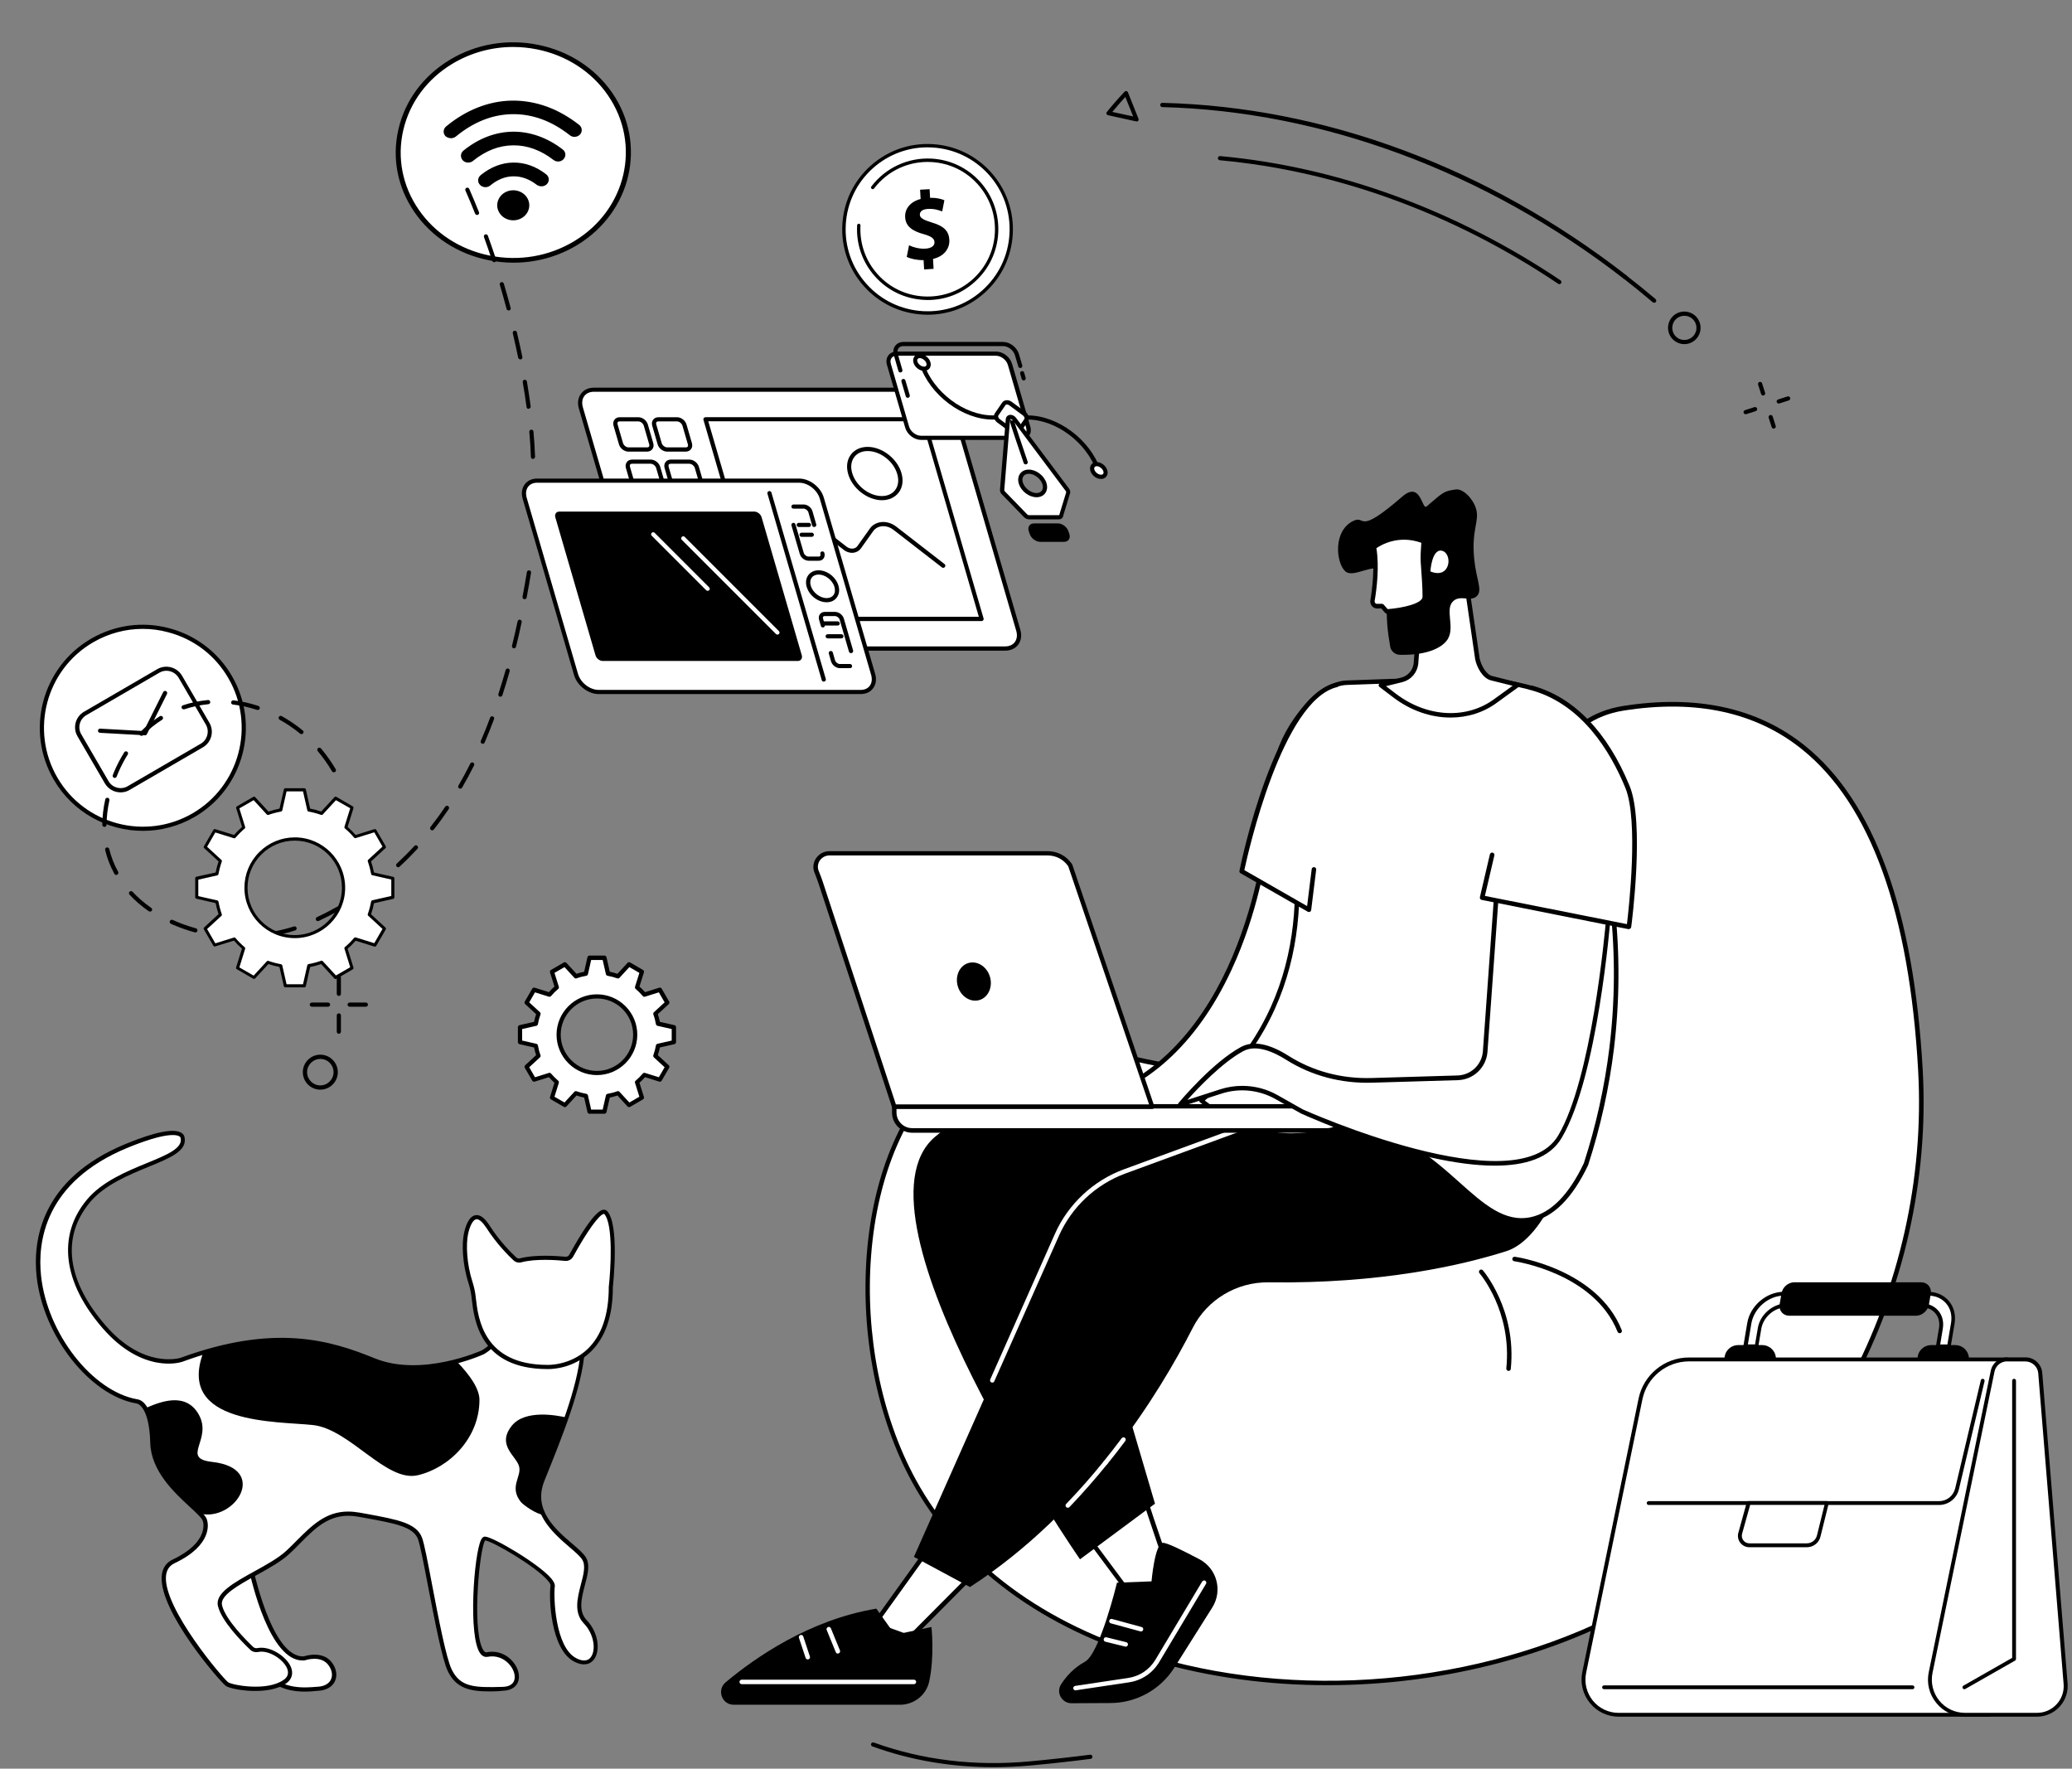 <svg width="464" height="396" viewBox="0 0 464 396" fill="none" xmlns="http://www.w3.org/2000/svg">
<rect x="0" y="0" width="464" height="396" fill="#808080" stroke="none"/>
<path d="M363.467 158.602C399.883 152.806 426.396 173.821 430.047 239.648C432.762 288.637 407.207 337.009 366.387 359.598C312.151 389.625 231.264 380.293 204.636 331.487C188.733 302.372 190.923 256.921 213.033 238.69C235.189 220.39 259.922 251.604 300.332 234.24C345.236 214.914 334.101 163.279 363.467 158.602Z" fill="white"/>
<path d="M297.252 377.305C284.018 377.305 270.898 375.548 258.554 371.966C233.364 364.642 214.563 350.723 204.204 331.739C196.4 317.456 192.727 298.951 194.096 280.971C195.51 262.443 202.31 246.905 212.737 238.28C223.644 229.29 235.189 232.051 248.56 235.268C263.026 238.736 279.409 242.661 300.15 233.762C324.108 223.449 331.865 204.191 338.711 187.17C344.529 172.749 349.549 160.291 363.399 158.078C379.896 155.454 393.654 158.466 404.241 166.999C419.734 179.503 428.587 203.918 430.572 239.581C433.311 288.934 407.618 337.329 366.662 360.01C346.126 371.395 321.529 377.305 297.252 377.305ZM229.918 233.238C224.1 233.238 218.624 234.721 213.353 239.079C203.131 247.521 196.491 262.809 195.077 281.062C193.708 298.837 197.358 317.136 205.071 331.26C215.315 350.016 233.889 363.774 258.828 371.007C293.578 381.115 334.695 376.575 366.137 359.165C406.774 336.668 432.261 288.66 429.546 239.672C427.583 204.305 418.867 180.142 403.603 167.821C393.244 159.447 379.759 156.526 363.558 159.105L363.49 158.603L363.558 159.105C350.256 161.227 345.35 173.434 339.646 187.558C332.71 204.739 324.861 224.225 300.538 234.698C279.5 243.756 262.935 239.786 248.309 236.272C241.761 234.698 235.668 233.238 229.918 233.238Z" fill="black"/>
<path d="M362.714 298.494C362.508 298.494 362.326 298.38 362.235 298.175C356.964 284.986 339.281 282.408 339.098 282.385C338.824 282.34 338.619 282.089 338.665 281.815C338.71 281.541 338.961 281.336 339.235 281.381C339.418 281.404 357.694 284.051 363.17 297.81C363.284 298.061 363.147 298.357 362.896 298.471C362.828 298.494 362.759 298.494 362.714 298.494Z" fill="black"/>
<path d="M337.82 306.936C337.797 306.936 337.774 306.936 337.774 306.936C337.501 306.913 337.295 306.662 337.318 306.388C338.641 293.565 331.386 285.146 331.317 285.077C331.135 284.872 331.157 284.552 331.363 284.37C331.568 284.187 331.888 284.21 332.07 284.415C332.139 284.507 339.668 293.246 338.322 306.503C338.299 306.753 338.094 306.936 337.82 306.936Z" fill="black"/>
<path d="M263.506 355.359C262.366 354.195 255.749 333.637 255.749 333.637L242.697 342.946L257.004 362.181L263.506 355.359Z" fill="white"/>
<path d="M257.004 362.704H256.981C256.821 362.704 256.684 362.613 256.616 362.498L242.309 343.264C242.218 343.15 242.195 343.013 242.218 342.876C242.241 342.739 242.309 342.625 242.424 342.533L255.475 333.224C255.612 333.133 255.772 333.11 255.931 333.156C256.091 333.201 256.205 333.338 256.251 333.475C258.783 341.324 263.073 354.125 263.894 354.992C264.077 355.197 264.077 355.494 263.894 355.699L257.392 362.544C257.278 362.658 257.163 362.704 257.004 362.704ZM243.405 343.081L257.049 361.426L262.868 355.311C261.362 352.55 256.867 338.746 255.475 334.479L243.405 343.081Z" fill="black"/>
<path d="M239.983 381.347L248.676 381.301C254.426 381.279 259.765 378.358 262.891 373.521L271.47 359.922C273.843 356.157 272.52 351.183 268.595 349.106C265.013 347.213 261.248 345.342 260.381 345.433C258.601 345.593 257.871 354.058 257.871 354.058L250.136 354.354C250.136 354.354 246.303 370.258 242.949 372.061C240.507 373.384 238.796 375.301 237.632 377.08C236.423 378.928 237.769 381.37 239.983 381.347Z" fill="black"/>
<path d="M240.85 378.467C240.599 378.467 240.394 378.285 240.348 378.034C240.303 377.76 240.508 377.509 240.782 377.463L252.669 375.683C255.202 375.296 257.393 373.835 258.716 371.645L269.212 354.098C269.349 353.87 269.668 353.779 269.896 353.916C270.125 354.053 270.216 354.372 270.079 354.6L259.583 372.147C258.123 374.588 255.658 376.254 252.829 376.665L240.941 378.444C240.896 378.467 240.873 378.467 240.85 378.467Z" fill="white"/>
<path d="M255.521 365.283C255.476 365.283 255.43 365.283 255.385 365.26L248.768 363.458C248.494 363.389 248.334 363.116 248.403 362.842C248.471 362.568 248.745 362.408 249.019 362.477L255.636 364.279C255.909 364.348 256.069 364.622 256.001 364.895C255.932 365.124 255.727 365.283 255.521 365.283Z" fill="white"/>
<path d="M252.076 368.685C252.03 368.685 251.985 368.685 251.962 368.662L247.535 367.567C247.261 367.499 247.102 367.225 247.17 366.951C247.239 366.677 247.512 366.518 247.786 366.586L252.213 367.681C252.487 367.75 252.646 368.024 252.578 368.297C252.509 368.526 252.304 368.685 252.076 368.685Z" fill="white"/>
<path d="M218.944 351.425L203.794 366.667L195.739 363.701L209.726 344.215L218.944 351.425Z" fill="white"/>
<path d="M203.794 367.17C203.725 367.17 203.68 367.17 203.611 367.147L195.58 364.204C195.443 364.158 195.306 364.021 195.26 363.885C195.214 363.725 195.237 363.565 195.329 363.451L209.315 343.965C209.407 343.851 209.521 343.783 209.658 343.76C209.795 343.737 209.932 343.783 210.046 343.851L219.264 351.061C219.378 351.153 219.446 351.289 219.446 351.426C219.446 351.563 219.401 351.723 219.309 351.814L204.159 367.056C204.045 367.125 203.931 367.17 203.794 367.17ZM196.538 363.474L203.657 366.075L218.191 351.472L209.84 344.946L196.538 363.474Z" fill="black"/>
<path d="M208.586 364.275C208.586 364.275 209.316 370.755 208.084 376.482C207.422 379.54 204.661 381.685 201.558 381.685H164.32C161.651 381.685 160.464 378.376 162.495 376.665C169.112 371.12 181.274 362.655 196.242 360.168L200.417 366.009L208.586 364.275Z" fill="black"/>
<path d="M204.661 377.074H166.1C165.826 377.074 165.598 376.846 165.598 376.572C165.598 376.298 165.826 376.07 166.1 376.07H204.661C204.934 376.07 205.163 376.298 205.163 376.572C205.163 376.846 204.934 377.074 204.661 377.074Z" fill="white"/>
<path d="M187.618 370.227C187.412 370.227 187.23 370.113 187.161 369.908L185.131 364.956C185.016 364.705 185.153 364.409 185.404 364.295C185.655 364.18 185.952 364.317 186.066 364.568L188.097 369.52C188.211 369.771 188.074 370.067 187.823 370.181C187.732 370.204 187.663 370.227 187.618 370.227Z" fill="white"/>
<path d="M180.885 371.536C180.68 371.536 180.474 371.399 180.406 371.194L178.923 366.722C178.831 366.448 178.968 366.174 179.242 366.083C179.516 365.992 179.79 366.128 179.881 366.402L181.364 370.874C181.455 371.148 181.318 371.422 181.045 371.513C180.999 371.536 180.953 371.536 180.885 371.536Z" fill="white"/>
<path d="M299.215 244.824C299.215 244.824 229.919 236.746 209.315 254.589C188.711 272.432 241.852 349.121 241.852 349.121L258.646 336.663L242.697 282.449L306.744 264.264L299.215 244.824Z" fill="black"/>
<path d="M337.342 280.126C327.28 283.32 309.277 287.45 284.087 287.108C276.945 287.016 270.328 290.964 267.088 297.33C259.627 311.955 243.495 338.286 217.21 355.331L204.66 348.577L236.695 276.452C239.616 269.858 245.092 264.747 251.869 262.26L315.369 238.963C315.369 238.963 335.06 233.465 344.712 251.034C346.446 254.182 349.64 248.569 350.393 251.102C353.017 259.818 345.99 277.388 337.342 280.126Z" fill="black"/>
<path d="M222.207 309.559C222.138 309.559 222.07 309.537 222.001 309.514C221.75 309.4 221.636 309.103 221.75 308.852L236.239 276.246C239.205 269.584 244.841 264.313 251.686 261.803L282.102 250.646C282.376 250.554 282.649 250.691 282.741 250.942C282.832 251.193 282.695 251.49 282.444 251.581L252.029 262.739C245.435 265.157 240.004 270.223 237.152 276.657L222.663 309.263C222.595 309.445 222.412 309.559 222.207 309.559Z" fill="white"/>
<path d="M239.114 337.578C238.978 337.578 238.863 337.532 238.772 337.441C238.567 337.258 238.567 336.916 238.749 336.734C241.647 333.722 244.499 330.505 247.215 327.128C247.397 326.899 247.717 326.877 247.922 327.059C248.15 327.242 248.173 327.561 247.99 327.767C245.252 331.143 242.377 334.406 239.48 337.441C239.388 337.532 239.251 337.578 239.114 337.578Z" fill="white"/>
<path d="M247.602 327.95C247.488 327.95 247.374 327.904 247.283 327.836C247.055 327.653 247.032 327.334 247.214 327.128C248.561 325.463 249.884 323.751 251.185 322.017C251.344 321.789 251.664 321.743 251.892 321.903C252.12 322.063 252.166 322.382 252.006 322.61C250.705 324.345 249.382 326.079 248.013 327.744C247.899 327.881 247.762 327.95 247.602 327.95Z" fill="white"/>
<path d="M283.447 188.861C283.447 188.861 277.355 244.192 236.421 247.82L283.447 248.482C283.447 248.482 300.857 213.206 301.564 199.47C302.271 185.735 283.447 188.861 283.447 188.861Z" fill="white"/>
<path d="M283.447 249.007L236.421 248.345C236.147 248.345 235.942 248.117 235.919 247.866C235.919 247.592 236.101 247.364 236.375 247.341C257.276 245.493 268.821 229.703 274.822 216.789C281.348 202.733 282.922 188.952 282.945 188.815C282.968 188.587 283.15 188.404 283.356 188.381C283.789 188.313 293.829 186.716 299.054 191.371C301.222 193.31 302.248 196.048 302.066 199.516C301.359 213.207 284.611 247.295 283.903 248.733C283.835 248.893 283.652 249.007 283.447 249.007ZM242.376 247.409L283.15 247.98C284.793 244.58 300.423 212.271 301.085 199.448C301.244 196.299 300.355 193.835 298.415 192.123C294.08 188.267 285.774 189.066 283.926 189.317C283.607 191.667 281.759 204.331 275.758 217.2C268.023 233.833 256.568 244.169 242.376 247.409Z" fill="black"/>
<path d="M341.699 153.698C333.759 151.827 330.45 151.804 301.587 152.854C294.536 153.105 286.687 164.148 285.866 171.153C288.102 177.884 297.913 208.893 279.842 234.813C277.287 238.487 273.796 242.525 269.004 246.404C271.696 248.572 275.872 251.401 281.485 253.067C290.794 255.828 295.472 252.839 302.979 253.067C322.83 253.66 330.108 275.77 342.931 272.986C346.354 272.256 350.895 269.564 355.139 260.619C357.557 253.181 359.702 244.465 360.889 234.608C364.129 207.889 358.835 185.642 354.089 171.678C352.697 167.297 351.054 155.888 341.699 153.698Z" fill="white"/>
<path d="M340.696 273.738C335.425 273.738 331.044 269.836 326.093 265.387C320.047 259.979 313.179 253.864 302.979 253.568C300.31 253.499 297.982 253.819 295.701 254.161C291.616 254.754 287.418 255.347 281.349 253.545C276.854 252.199 272.61 249.94 268.708 246.791C268.594 246.7 268.525 246.54 268.525 246.403C268.525 246.243 268.594 246.106 268.708 246.015C272.861 242.638 276.489 238.782 279.432 234.538C295.929 210.854 289.084 182.447 285.387 171.335C285.364 171.266 285.364 171.198 285.364 171.106C286.186 164.239 294.103 152.625 301.587 152.351C330.93 151.278 333.942 151.347 341.837 153.218C350.188 155.18 352.561 164.079 353.998 169.395C354.227 170.239 354.409 170.97 354.614 171.563C361.688 192.418 363.97 213.66 361.437 234.698C360.364 243.505 358.425 252.29 355.664 260.801C355.664 260.824 355.641 260.846 355.641 260.869C352.15 268.216 347.929 272.46 343.069 273.51C342.225 273.67 341.449 273.738 340.696 273.738ZM302.181 252.564C302.454 252.564 302.728 252.564 303.002 252.587C313.566 252.906 320.571 259.158 326.755 264.657C332.231 269.562 336.977 273.784 342.841 272.506C347.359 271.525 351.352 267.463 354.683 260.436C357.421 251.993 359.338 243.3 360.41 234.561C362.943 213.683 360.661 192.577 353.633 171.859C353.428 171.221 353.223 170.49 352.994 169.623C351.625 164.535 349.344 156.002 341.586 154.176C333.805 152.351 330.816 152.282 301.61 153.355C294.628 153.606 287.213 164.535 286.368 171.106C290.133 182.447 296.956 211.128 280.253 235.109C277.356 239.261 273.842 243.072 269.803 246.403C273.454 249.278 277.424 251.354 281.622 252.587C287.464 254.321 291.388 253.75 295.541 253.157C297.617 252.86 299.762 252.564 302.181 252.564Z" fill="black"/>
<path d="M278.086 195.068C278.086 195.068 285.867 156.53 299.329 153.336L293.122 203.671L278.086 195.068Z" fill="white"/>
<path d="M293.099 204.193C293.008 204.193 292.917 204.17 292.848 204.124L277.812 195.522C277.629 195.408 277.515 195.203 277.561 194.975C277.88 193.378 285.57 156.072 299.191 152.854C299.465 152.786 299.739 152.968 299.808 153.219C299.876 153.493 299.693 153.767 299.442 153.835C287.144 156.756 279.477 190.936 278.656 194.815L292.711 202.87L293.738 194.587C293.784 194.313 294.035 194.108 294.309 194.153C294.582 194.176 294.788 194.45 294.742 194.724L293.624 203.759C293.601 203.919 293.51 204.079 293.35 204.147C293.259 204.17 293.191 204.193 293.099 204.193Z" fill="black"/>
<path d="M318.038 135.26L317.079 148.585C316.874 150.319 315.619 151.757 313.93 152.19L309.253 153.4L312.288 155.704C319.019 160.838 328.351 161.888 335.082 156.777L339.896 153.286L334.078 151.825C332.412 151.46 331.112 149.064 330.815 147.376L328.237 129.738L318.038 135.26Z" fill="white"/>
<path d="M324.837 160.658C320.456 160.658 315.916 159.129 311.968 156.117L308.934 153.813C308.774 153.698 308.706 153.493 308.751 153.311C308.797 153.128 308.934 152.968 309.116 152.923L313.794 151.713C315.3 151.325 316.372 150.071 316.577 148.542L317.536 135.239C317.559 135.057 317.65 134.92 317.81 134.829L328.032 129.33C328.169 129.261 328.351 129.238 328.488 129.33C328.625 129.398 328.739 129.535 328.762 129.718L331.34 147.355C331.614 148.816 332.755 151.052 334.215 151.371L340.033 152.831C340.216 152.877 340.376 153.037 340.399 153.219C340.444 153.402 340.353 153.607 340.193 153.721L335.379 157.212C332.321 159.517 328.648 160.658 324.837 160.658ZM310.371 153.63L312.584 155.318C319.635 160.68 328.556 161.114 334.786 156.391L338.733 153.539L333.964 152.352C331.979 151.919 330.633 149.249 330.336 147.515L327.872 130.585L318.54 135.604L317.604 148.656C317.353 150.641 315.984 152.215 314.068 152.717L310.371 153.63Z" fill="black"/>
<path d="M302.887 116.715C306.081 115.026 303.503 120.297 314.044 111.17C318.242 107.542 318.402 114.319 319.475 113.384C323.513 109.915 323.353 110.03 325.909 109.596C327.597 109.299 329.834 111.627 330.518 113.817C331.408 116.715 329.468 118.449 330.13 125.134C330.587 129.835 332.07 132.139 330.723 133.463C329.354 134.809 327.118 133.166 325.521 134.512C323.445 136.269 325.818 140.194 324.289 142.955C323.331 144.712 320.136 146.765 313.474 146.605C312.401 146.583 311.466 145.784 311.306 144.712C311.078 143.343 310.804 141.608 310.667 139.92C310.074 131.911 311.785 129.242 310.097 127.873C307.496 125.773 303.069 129.675 301.198 127.85C299.213 125.933 298.506 119.019 302.887 116.715Z" fill="black"/>
<path d="M318.813 121.207L318.676 123.397C318.608 124.424 318.631 125.451 318.699 126.501C318.859 128.44 319.087 131.771 319.064 133.642C319.041 136.403 310.553 136.928 310.553 136.928L309.481 135.719L308.477 135.764C308.294 135.764 308.089 135.742 307.907 135.65C307.473 135.422 307.268 134.966 307.336 134.532C307.747 132.114 308.431 126.752 307.656 122.576C307.701 122.53 312.424 118.697 318.813 121.207Z" fill="white"/>
<path d="M310.576 137.408C310.439 137.408 310.302 137.34 310.211 137.249L309.298 136.222L308.545 136.245C308.249 136.267 307.975 136.199 307.724 136.085C307.108 135.765 306.788 135.104 306.88 134.419C307.245 132.252 307.975 126.798 307.199 122.623C307.176 122.44 307.245 122.258 307.382 122.144C307.587 121.984 312.424 118.151 319.018 120.729C319.224 120.797 319.361 121.003 319.338 121.231L319.201 123.421C319.132 124.425 319.155 125.452 319.224 126.456C319.361 128.327 319.612 131.727 319.589 133.621C319.566 136.678 312.105 137.317 310.599 137.408H310.576ZM309.481 135.195C309.618 135.195 309.755 135.264 309.846 135.355L310.759 136.382C314.067 136.131 318.539 135.149 318.562 133.621C318.585 131.75 318.334 128.373 318.197 126.525C318.106 125.475 318.106 124.403 318.174 123.353L318.288 121.528C313.132 119.679 309.207 122.052 308.226 122.737C308.91 126.844 308.294 131.887 307.838 134.556C307.792 134.807 307.929 135.035 308.135 135.149C308.203 135.195 308.317 135.218 308.431 135.195H309.481Z" fill="black"/>
<path d="M320.318 127.94C320.318 127.94 320.638 122.669 322.988 123.331C325.338 124.015 324.859 129.788 320.318 127.94Z" fill="white"/>
<path d="M204.272 253.115H297.183C299.396 253.115 301.199 251.312 301.199 249.099V247.707H200.256V249.099C200.256 251.312 202.058 253.115 204.272 253.115Z" fill="white"/>
<path d="M297.183 253.615H204.272C201.785 253.615 199.754 251.584 199.754 249.097V247.705C199.754 247.431 199.982 247.203 200.256 247.203H301.199C301.473 247.203 301.701 247.431 301.701 247.705V249.097C301.701 251.584 299.67 253.615 297.183 253.615ZM200.758 248.184V249.074C200.758 251.014 202.332 252.588 204.272 252.588H297.183C299.123 252.588 300.697 251.014 300.697 249.074V248.184H200.758Z" fill="black"/>
<path d="M200.256 247.77H258.029L239.684 193.739C238.589 192.05 236.673 191.023 234.619 191.023H185.768C183.554 191.023 182.117 193.168 182.847 195.062C183.144 195.815 183.44 196.568 183.691 197.321L200.256 247.77Z" fill="white"/>
<path d="M258.006 248.298H200.256C200.028 248.298 199.846 248.161 199.777 247.955L183.212 197.53C183.029 197.005 182.824 196.457 182.619 195.932C182.527 195.727 182.459 195.499 182.368 195.293C181.957 194.244 182.117 193.057 182.778 192.122C183.463 191.141 184.558 190.57 185.767 190.57H234.596C236.832 190.57 238.886 191.666 240.095 193.514C240.118 193.559 240.141 193.582 240.141 193.628L258.486 247.659C258.531 247.819 258.508 247.978 258.417 248.115C258.326 248.206 258.189 248.298 258.006 248.298ZM200.621 247.271H257.322L239.228 193.97C238.201 192.441 236.49 191.529 234.619 191.529H185.767C184.878 191.529 184.102 191.939 183.6 192.647C183.143 193.308 183.029 194.153 183.303 194.906C183.394 195.111 183.463 195.339 183.554 195.544C183.76 196.069 183.988 196.64 184.17 197.187L200.621 247.271Z" fill="black"/>
<path d="M221.682 218.68C222.366 220.962 221.317 223.312 219.332 223.905C217.347 224.499 215.179 223.13 214.494 220.848C213.81 218.566 214.859 216.216 216.845 215.623C218.83 215.03 220.997 216.399 221.682 218.68Z" fill="black"/>
<path d="M360.249 204.99C360.249 204.99 357.42 240.882 349.388 254.458C339.805 270.681 291.501 248.822 291.501 248.822L285.888 245.651C282.078 243.506 277.56 243.027 273.407 244.373L264.326 247.293C264.326 247.293 271.81 238.303 278.199 234.881C281.188 233.261 285.067 234.79 288.33 236.866C293.966 240.425 300.583 242.114 307.245 241.909L326.457 241.338C329.674 241.247 332.321 238.737 332.618 235.52L335.516 195.156L360.249 204.99Z" fill="white"/>
<path d="M334.74 260.984C317.399 260.984 292.711 249.941 291.296 249.279L285.637 246.085C281.964 244.008 277.56 243.552 273.544 244.853L264.463 247.773C264.258 247.842 264.007 247.75 263.893 247.568C263.756 247.385 263.779 247.134 263.916 246.952C264.235 246.587 271.537 237.848 277.925 234.402C280.618 232.965 284.2 233.627 288.581 236.41C294.034 239.856 300.469 241.567 307.2 241.362L326.412 240.791C329.378 240.7 331.819 238.395 332.07 235.452L334.968 195.089C334.968 194.929 335.059 194.792 335.196 194.701C335.333 194.609 335.493 194.609 335.653 194.655L360.386 204.466C360.592 204.558 360.729 204.763 360.706 204.968C360.592 206.429 357.762 241.134 349.776 254.664C347.107 259.319 341.494 260.984 334.74 260.984ZM278.199 243.119C280.96 243.119 283.698 243.826 286.139 245.218L291.752 248.389C292.186 248.595 339.714 269.86 348.955 254.208C356.393 241.613 359.383 209.167 359.702 205.311L335.949 195.887L333.097 235.566C332.801 239.034 329.948 241.75 326.457 241.841L307.245 242.411C300.286 242.617 293.669 240.837 288.056 237.3C285.272 235.543 281.348 233.764 278.427 235.338C273.681 237.893 268.251 243.643 265.901 246.267L273.248 243.894C274.868 243.37 276.533 243.119 278.199 243.119Z" fill="black"/>
<path d="M364.745 207.522C364.745 207.522 367.779 184.385 364.425 176.24C356.645 157.233 344.757 154.586 342.84 154.016L331.865 200.973L364.745 207.522Z" fill="white"/>
<path d="M364.745 208.027C364.722 208.027 364.676 208.027 364.654 208.027L331.797 201.478C331.66 201.456 331.546 201.364 331.477 201.25C331.409 201.136 331.386 200.999 331.409 200.862L333.645 191.279C333.713 191.005 333.987 190.846 334.261 190.891C334.535 190.96 334.695 191.234 334.649 191.507L332.527 200.589L364.334 206.909C364.768 203.395 366.958 183.681 363.992 176.425C360.615 168.211 354.249 157.738 343.023 154.566L342.749 154.475C342.475 154.407 342.338 154.11 342.407 153.836C342.498 153.562 342.772 153.426 343.046 153.494L343.319 153.562C352.538 156.164 359.999 163.921 364.95 176.015C368.304 184.183 365.429 206.589 365.292 207.548C365.27 207.685 365.201 207.822 365.087 207.89C364.95 208.004 364.836 208.027 364.745 208.027Z" fill="black"/>
<path d="M222.471 395.665C212.987 395.665 203.883 394.099 195.351 391.008C195.097 390.923 194.991 390.648 195.076 390.415C195.16 390.182 195.435 390.055 195.668 390.14C206.551 394.077 218.343 395.517 230.707 394.353C235.217 393.929 239.705 393.442 244.109 392.871C244.363 392.828 244.596 393.019 244.638 393.273C244.68 393.527 244.49 393.76 244.236 393.802C239.832 394.374 235.323 394.861 230.792 395.284C227.997 395.538 225.224 395.665 222.471 395.665Z" fill="black"/>
<path d="M71.731 243.97C69.572 243.97 67.814 242.213 67.814 240.053C67.814 237.894 69.572 236.137 71.731 236.137C73.891 236.137 75.648 237.894 75.648 240.053C75.648 242.213 73.891 243.97 71.731 243.97ZM71.731 237.089C70.101 237.089 68.767 238.423 68.767 240.053C68.767 241.684 70.101 243.017 71.731 243.017C73.361 243.017 74.695 241.684 74.695 240.053C74.695 238.423 73.382 237.089 71.731 237.089Z" fill="black"/>
<path d="M75.88 222.987C75.626 222.987 75.414 222.775 75.414 222.521V218.88C75.414 218.626 75.626 218.414 75.88 218.414C76.134 218.414 76.346 218.626 76.346 218.88V222.521C76.346 222.775 76.134 222.987 75.88 222.987Z" fill="black"/>
<path d="M75.88 231.456C75.626 231.456 75.414 231.244 75.414 230.99V227.349C75.414 227.095 75.626 226.883 75.88 226.883C76.134 226.883 76.346 227.095 76.346 227.349V230.99C76.346 231.244 76.134 231.456 75.88 231.456Z" fill="black"/>
<path d="M73.467 225.4H69.825C69.571 225.4 69.359 225.189 69.359 224.935C69.359 224.68 69.571 224.469 69.825 224.469H73.467C73.721 224.469 73.932 224.68 73.932 224.935C73.932 225.189 73.721 225.4 73.467 225.4Z" fill="black"/>
<path d="M81.935 225.4H78.294C78.04 225.4 77.828 225.189 77.828 224.935C77.828 224.68 78.04 224.469 78.294 224.469H81.935C82.189 224.469 82.401 224.68 82.401 224.935C82.401 225.189 82.189 225.4 81.935 225.4Z" fill="black"/>
<path d="M394.829 88.552C394.638 88.552 394.448 88.425 394.384 88.234L393.707 86.117C393.622 85.863 393.77 85.609 394.003 85.524C394.257 85.439 394.511 85.588 394.596 85.82L395.273 87.938C395.358 88.192 395.21 88.446 394.977 88.53C394.913 88.552 394.871 88.552 394.829 88.552Z" fill="black"/>
<path d="M397.199 95.962C397.008 95.962 396.818 95.835 396.754 95.644L396.077 93.527C395.992 93.273 396.14 93.019 396.373 92.934C396.627 92.85 396.881 92.998 396.966 93.231L397.644 95.348C397.728 95.602 397.58 95.856 397.347 95.941C397.305 95.962 397.241 95.962 397.199 95.962Z" fill="black"/>
<path d="M390.912 92.745C390.722 92.745 390.531 92.618 390.467 92.427C390.383 92.173 390.531 91.919 390.764 91.834L392.881 91.157C393.135 91.072 393.389 91.22 393.474 91.453C393.558 91.707 393.41 91.961 393.177 92.046L391.06 92.724C390.997 92.724 390.954 92.745 390.912 92.745Z" fill="black"/>
<path d="M398.322 90.35C398.132 90.35 397.941 90.223 397.878 90.033C397.793 89.779 397.941 89.525 398.174 89.44L400.291 88.762C400.545 88.678 400.799 88.826 400.884 89.059C400.969 89.313 400.82 89.567 400.588 89.652L398.47 90.329C398.407 90.35 398.365 90.35 398.322 90.35Z" fill="black"/>
<path d="M370.417 67.784C370.311 67.784 370.205 67.741 370.121 67.678C367.982 65.857 365.78 64.079 363.579 62.364C363.367 62.194 363.346 61.919 363.494 61.708C363.663 61.496 363.939 61.475 364.15 61.623C366.373 63.338 368.575 65.137 370.735 66.958C370.925 67.127 370.968 67.424 370.798 67.614C370.692 67.741 370.544 67.784 370.417 67.784Z" fill="black"/>
<path d="M363.855 62.47C363.749 62.47 363.643 62.427 363.558 62.364C332.796 38.504 296.127 24.869 260.284 23.98C260.03 23.98 259.818 23.768 259.818 23.493C259.818 23.239 260.03 23.027 260.284 23.027C260.284 23.027 260.284 23.027 260.305 23.027C278.428 23.472 296.593 27.05 314.335 33.655C331.95 40.219 348.717 49.619 364.151 61.602C364.363 61.771 364.384 62.046 364.236 62.258C364.13 62.406 364.003 62.47 363.855 62.47Z" fill="black"/>
<path d="M349.182 63.613C349.098 63.613 348.992 63.592 348.928 63.528C325.555 47.84 299.366 38.271 273.156 35.879C272.901 35.857 272.711 35.624 272.732 35.37C272.753 35.116 272.986 34.926 273.24 34.947C299.599 37.361 325.957 46.993 349.457 62.766C349.669 62.914 349.733 63.211 349.584 63.422C349.5 63.528 349.352 63.613 349.182 63.613Z" fill="black"/>
<path d="M377.193 77.052C376.791 77.052 376.388 76.989 375.986 76.84C374.081 76.184 373.086 74.088 373.742 72.204C374.398 70.298 376.473 69.303 378.378 69.96C380.284 70.616 381.279 72.712 380.623 74.596C380.305 75.507 379.649 76.248 378.76 76.692C378.294 76.925 377.743 77.052 377.193 77.052ZM377.193 70.701C376.071 70.701 375.012 71.399 374.631 72.521C374.144 73.94 374.885 75.485 376.304 75.972C376.981 76.205 377.722 76.163 378.378 75.845C379.035 75.528 379.522 74.977 379.755 74.3C380.242 72.881 379.501 71.336 378.082 70.849C377.786 70.743 377.489 70.701 377.193 70.701Z" fill="black"/>
<path d="M254.525 27.196C254.483 27.196 254.462 27.196 254.419 27.175L248.131 25.799C247.983 25.756 247.835 25.651 247.793 25.502C247.729 25.354 247.771 25.185 247.877 25.058C249.74 22.729 251.815 20.548 251.836 20.527C251.942 20.421 252.112 20.358 252.26 20.4C252.408 20.421 252.556 20.548 252.598 20.696L254.948 26.582C255.012 26.751 254.991 26.921 254.864 27.069C254.8 27.133 254.673 27.196 254.525 27.196ZM249.084 25.058L253.763 26.074L252.006 21.713C251.371 22.39 250.227 23.682 249.084 25.058Z" fill="black"/>
<path d="M445.541 383.928H362.483C357.499 383.928 353.775 379.351 354.764 374.464L367.37 313.222C368.436 308.064 372.955 304.379 378.23 304.379H449.459L445.541 383.928Z" fill="white"/>
<path d="M445.541 384.355H362.482C359.981 384.355 357.634 383.249 356.044 381.291C354.454 379.352 353.833 376.831 354.337 374.368L366.943 313.126C368.048 307.793 372.78 303.934 378.21 303.934H449.439C449.555 303.934 449.672 303.972 449.749 304.069C449.827 304.147 449.865 304.263 449.865 304.38L445.929 383.928C445.948 384.18 445.774 384.355 445.541 384.355ZM378.229 304.806C373.206 304.806 368.804 308.374 367.796 313.32L355.191 374.562C354.745 376.753 355.288 379.022 356.703 380.767C358.119 382.513 360.233 383.502 362.463 383.502H445.095L448.973 304.806H378.229Z" fill="black"/>
<path d="M456.169 383.92H440.054C435.07 383.92 431.347 379.343 432.336 374.456L446.221 306.989C446.531 305.457 447.889 304.352 449.459 304.352H453.609C455.335 304.352 456.751 305.67 456.906 307.377L462.588 376.958C462.86 380.72 459.912 383.92 456.169 383.92Z" fill="white"/>
<path d="M456.169 384.351H440.053C437.552 384.351 435.205 383.245 433.615 381.287C432.025 379.348 431.404 376.826 431.928 374.364L445.813 306.897C446.162 305.171 447.714 303.91 449.459 303.91H453.609C455.529 303.91 457.177 305.423 457.332 307.343L463.014 376.923C463.17 378.824 462.51 380.724 461.23 382.121C459.912 383.556 458.069 384.351 456.169 384.351ZM449.459 304.802C448.101 304.802 446.918 305.772 446.647 307.091L432.762 374.558C432.316 376.749 432.859 379.018 434.274 380.763C435.69 382.509 437.804 383.498 440.034 383.498H456.149C457.837 383.498 459.407 382.819 460.551 381.578C461.696 380.337 462.258 378.727 462.122 377.04L456.44 307.459C456.324 305.985 455.063 304.822 453.57 304.822H449.459V304.802Z" fill="black"/>
<path d="M434.216 336.956H369.192C368.96 336.956 368.766 336.762 368.766 336.53C368.766 336.297 368.96 336.103 369.192 336.103H434.216C435.961 336.103 437.435 334.92 437.842 333.233L443.582 309.031C443.641 308.798 443.873 308.662 444.106 308.72C444.339 308.779 444.475 309.011 444.416 309.244L438.676 333.446C438.191 335.502 436.349 336.956 434.216 336.956Z" fill="black"/>
<path d="M409.122 336.512L407.299 343.861C407.008 345.103 405.902 345.975 404.623 345.975H391.746C390.35 345.975 389.322 344.637 389.71 343.28L391.591 336.492H409.122V336.512Z" fill="white"/>
<path d="M404.623 346.418H391.746C390.951 346.418 390.195 346.05 389.71 345.41C389.225 344.77 389.07 343.955 389.283 343.18L391.164 336.392C391.222 336.198 391.377 336.082 391.571 336.082H409.102C409.238 336.082 409.354 336.14 409.432 336.257C409.51 336.354 409.548 336.489 409.51 336.625L407.687 343.975C407.376 345.41 406.096 346.418 404.623 346.418ZM391.92 336.955L390.117 343.412C389.981 343.917 390.078 344.46 390.408 344.886C390.737 345.313 391.222 345.546 391.746 345.546H404.623C405.709 345.546 406.639 344.809 406.892 343.762L408.579 336.935H391.92V336.955Z" fill="black"/>
<path d="M428.283 378.205H359.206C358.973 378.205 358.779 378.011 358.779 377.778C358.779 377.545 358.973 377.352 359.206 377.352H428.283C428.515 377.352 428.709 377.545 428.709 377.778C428.709 378.011 428.535 378.205 428.283 378.205Z" fill="black"/>
<path d="M394.634 301.586H389.243C387.788 301.586 386.605 302.769 386.605 304.223H397.271C397.271 302.769 396.088 301.586 394.634 301.586Z" fill="black"/>
<path d="M397.272 304.651H386.606C386.374 304.651 386.18 304.457 386.18 304.224C386.18 302.537 387.557 301.16 389.244 301.16H394.635C396.322 301.16 397.699 302.537 397.699 304.224C397.699 304.457 397.505 304.651 397.272 304.651ZM387.072 303.798H396.787C396.594 302.789 395.701 302.013 394.615 302.013H389.244C388.177 302.013 387.285 302.789 387.072 303.798Z" fill="black"/>
<path d="M437.863 301.586H432.471C431.017 301.586 429.834 302.769 429.834 304.223H440.5C440.5 302.769 439.317 301.586 437.863 301.586Z" fill="black"/>
<path d="M440.5 304.651H429.834C429.601 304.651 429.407 304.457 429.407 304.224C429.407 302.537 430.784 301.16 432.471 301.16H437.862C439.55 301.16 440.926 302.537 440.926 304.224C440.926 304.457 440.733 304.651 440.5 304.651ZM430.299 303.798H440.015C439.821 302.789 438.91 302.013 437.843 302.013H432.452C431.385 302.013 430.493 302.789 430.299 303.798Z" fill="black"/>
<path d="M436.446 301.447L437.318 296.289C437.939 292.623 435.476 289.656 431.811 289.656H399.483C395.818 289.656 392.347 292.623 391.746 296.289L390.873 301.447H393.355L394.034 297.433C394.519 294.582 397.214 292.274 400.065 292.274H430.356C433.207 292.274 435.127 294.582 434.642 297.433L433.963 301.447H436.446Z" fill="white"/>
<path d="M436.445 301.874H433.963C433.827 301.874 433.711 301.816 433.633 301.719C433.556 301.622 433.517 301.487 433.537 301.37L434.215 297.356C434.429 296.095 434.138 294.913 433.401 294.04C432.683 293.187 431.597 292.702 430.356 292.702H400.026C397.389 292.702 394.868 294.854 394.422 297.511L393.743 301.525C393.704 301.739 393.53 301.874 393.316 301.874H390.834C390.698 301.874 390.582 301.816 390.504 301.719C390.427 301.622 390.388 301.487 390.407 301.37L391.28 296.212C391.92 292.353 395.585 289.23 399.444 289.23H431.772C433.653 289.23 435.301 289.967 436.426 291.286C437.57 292.644 438.016 294.447 437.706 296.348L436.833 301.506C436.833 301.719 436.659 301.874 436.445 301.874ZM434.487 301.021H436.096L436.911 296.212C437.182 294.544 436.814 292.993 435.825 291.848C434.875 290.724 433.44 290.084 431.83 290.084H399.502C396.051 290.084 392.773 292.896 392.191 296.348L391.416 301.002H393.025L393.646 297.337C394.15 294.292 397.059 291.829 400.104 291.829H430.356C431.849 291.829 433.168 292.411 434.06 293.458C434.972 294.525 435.321 295.96 435.069 297.472L434.487 301.021Z" fill="black"/>
<path d="M430.201 287.523H401.791C400.646 287.523 399.56 288.454 399.367 289.598L398.94 292.081C398.746 293.225 399.522 294.156 400.666 294.156H429.076C430.22 294.156 431.306 293.225 431.5 292.081L431.927 289.598C432.121 288.454 431.345 287.523 430.201 287.523Z" fill="black"/>
<path d="M429.076 294.583H400.685C400.006 294.583 399.405 294.312 398.998 293.827C398.591 293.342 398.416 292.683 398.532 292.004L398.959 289.522C399.192 288.184 400.452 287.098 401.81 287.098H430.22C430.899 287.098 431.5 287.369 431.907 287.854C432.314 288.339 432.489 288.998 432.373 289.677L431.946 292.159C431.694 293.478 430.414 294.583 429.076 294.583ZM401.79 287.951C400.84 287.951 399.948 288.727 399.793 289.657L399.366 292.14C399.289 292.566 399.386 292.974 399.638 293.265C399.89 293.555 400.239 293.711 400.666 293.711H429.076C430.026 293.711 430.918 292.935 431.073 292.004L431.5 289.522C431.578 289.095 431.481 288.688 431.228 288.397C430.976 288.106 430.627 287.951 430.201 287.951H401.79Z" fill="black"/>
<path d="M439.898 378.206C439.743 378.206 439.607 378.129 439.529 377.993C439.413 377.78 439.49 377.528 439.684 377.411L450.602 371.186V309.13C450.602 308.897 450.796 308.703 451.029 308.703C451.262 308.703 451.456 308.897 451.456 309.13V371.438C451.456 371.593 451.378 371.729 451.242 371.807L440.111 378.148C440.053 378.187 439.975 378.206 439.898 378.206Z" fill="black"/>
<path d="M56.005 350.352C56.005 350.352 60.239 371.968 68.136 371.311C68.136 371.311 72.18 369.808 74.107 372.772C75.652 375.165 74.615 377.832 71.333 378.107C68.327 378.34 63.691 378.87 59.753 375.122C55.391 370.973 44.509 360.387 45.843 355.221C46.457 352.807 56.005 350.352 56.005 350.352Z" fill="white"/>
<path d="M68.263 378.742C65.532 378.742 62.314 378.191 59.435 375.46C48.998 365.552 44.403 358.883 45.398 355.093C46.055 352.532 54.269 350.33 55.92 349.906C56.048 349.885 56.175 349.885 56.28 349.97C56.386 350.033 56.471 350.139 56.492 350.266C56.535 350.478 60.748 371.353 68.073 370.845C68.645 370.654 72.582 369.511 74.53 372.517C75.398 373.851 75.546 375.291 74.975 376.476C74.382 377.683 73.112 378.424 71.397 378.551L71.079 378.572C70.211 378.657 69.28 378.742 68.263 378.742ZM55.645 350.944C52.046 351.918 46.669 353.844 46.288 355.326C45.695 357.655 47.6 362.927 60.07 374.783C63.712 378.255 68.073 377.895 70.973 377.662L71.291 377.641C72.646 377.535 73.641 376.985 74.086 376.074C74.53 375.185 74.382 374.084 73.704 373.026C72.011 370.4 68.327 371.734 68.285 371.734C68.242 371.755 68.2 371.755 68.158 371.755C68.031 371.776 67.904 371.776 67.776 371.776C60.409 371.798 56.344 354.204 55.645 350.944Z" fill="black"/>
<path d="M40.571 304.534C60.726 297.145 72.9 300.194 83.74 304.619C94.579 309.043 108.087 302.861 108.087 302.861C111.157 301.168 113.464 296.785 113.464 296.785L130.444 302.565C129.957 310.568 125.13 322.403 121.488 331.464C117.826 340.525 128.454 345.585 130.719 348.888C132.984 352.191 127.226 359.177 131.058 363.179C134.89 367.18 133.852 374.336 128.792 371.711C123.733 369.107 123.394 357.59 123.733 355.155C124.071 352.72 110.479 344.569 108.574 344.527C106.647 344.485 104.636 371.351 109.103 370.504C115.031 369.361 118.694 377.999 112.596 378.168C106.499 378.338 102.836 378.338 100.74 373.976C98.644 369.615 95.299 347.787 94.093 344.485C92.886 341.203 88.059 340.547 80.394 339.107C72.731 337.688 69.216 343.151 64.516 347.533C59.816 351.916 48.299 355.388 49.273 359.495C50.077 362.819 54.671 367.434 56.386 369.065C56.746 369.403 57.254 369.53 57.741 369.446C61.446 368.683 67.416 373.87 63.881 376.475C60.112 379.248 52.109 377.893 50.86 377.11C49.611 376.305 30.239 353.715 38.898 349.608C47.558 345.501 45.927 340.589 45.927 340.589C45.61 338.197 34.389 332.163 34.135 323.059C33.881 313.871 30.642 313.786 30.642 313.786C12.604 310.61 -7.425 271.252 28.398 256.559C40.762 251.478 40.867 254.696 40.867 254.696C42.095 260.01 26.577 260.773 19.781 268.945C12.985 277.117 14.826 287.364 23.359 297.166C32.187 307.307 40.571 304.534 40.571 304.534Z" fill="white"/>
<path d="M70.064 319.058C62.019 318.19 39.513 319.016 45.505 302.883C62.76 297.675 73.811 300.554 83.74 304.619C90.092 307.223 97.375 306.165 102.308 304.852C105.272 307.922 107.368 310.95 107.368 313.427C107.368 321.98 100.614 328.649 93.543 330.3C86.472 331.931 78.342 319.948 70.064 319.058Z" fill="black"/>
<path d="M116.641 336.288C113.931 332.879 116.874 330.635 116.239 328.306C115.625 325.977 111.136 323.585 114.608 319.223C117.594 315.476 124.876 316.916 126.867 317.381C125.194 322.23 122.95 327.057 121.468 331.46C120.092 335.547 120.96 337.558 121.68 339.146C120.049 339.04 117.149 336.901 116.641 336.288Z" fill="black"/>
<path d="M32.506 315.31C35.682 313.934 41.546 311.457 44.51 316.707C47.686 322.36 40.318 326.51 47.516 327.314C60.283 328.754 52.703 340.758 44.764 338.895C44.574 338.705 44.362 338.493 44.129 338.281C42.266 336.143 38.54 333.306 36.317 329.791C35.089 327.801 34.221 325.557 34.136 323.122C34.03 318.867 33.268 316.559 32.506 315.31Z" fill="black"/>
<path d="M109.675 378.697C105.356 378.697 102.18 378.083 100.296 374.188C99.005 371.52 97.353 362.861 95.871 355.218C94.919 350.243 94.093 345.945 93.627 344.654C92.59 341.838 88.546 341.097 81.835 339.869L80.289 339.594C74.192 338.451 70.783 341.923 67.184 345.564C66.422 346.347 65.638 347.131 64.813 347.893C62.971 349.608 60.155 351.175 57.424 352.678C53.38 354.922 49.188 357.23 49.718 359.41C50.501 362.671 55.264 367.392 56.704 368.747C56.937 368.98 57.297 369.064 57.636 369.001C60.409 368.429 64.072 370.801 65.109 373.151C65.744 374.59 65.406 375.945 64.156 376.856C60.261 379.714 52.025 378.401 50.607 377.491C49.464 376.75 35.702 360.956 36.21 352.974C36.316 351.175 37.163 349.883 38.687 349.163C46.881 345.289 45.483 340.758 45.462 340.716C45.462 340.695 45.441 340.652 45.441 340.631C45.356 340.017 44.001 338.747 42.541 337.413C39.068 334.216 33.818 329.368 33.648 323.059C33.416 314.569 30.642 314.252 30.6 314.23C30.579 314.23 30.557 314.23 30.536 314.23C20.078 312.388 9.64 299.093 8.2 285.776C7.375 278.091 8.857 264.033 28.207 256.094C34.792 253.384 38.984 252.579 40.656 253.659C41.185 253.998 41.291 254.421 41.312 254.59C42.011 257.66 38.137 259.248 33.225 261.259C28.843 263.059 23.359 265.303 20.12 269.22C13.684 276.99 14.954 286.792 23.698 296.827C32.124 306.482 40.127 304.089 40.381 304.026C61.425 296.319 73.874 300.024 83.888 304.11C94.41 308.408 107.727 302.417 107.876 302.353C110.755 300.765 112.999 296.531 113.041 296.489C113.147 296.277 113.38 296.192 113.613 296.256L130.593 302.036C130.783 302.099 130.931 302.29 130.91 302.501C130.423 310.483 125.787 321.958 122.06 331.168L121.912 331.549C119.287 338.027 124.389 342.41 128.094 345.585C129.386 346.686 130.487 347.639 131.101 348.528C132.223 350.18 131.63 352.487 130.974 354.922C130.233 357.78 129.449 360.723 131.397 362.755C134.107 365.592 134.425 369.657 133.027 371.52C132.053 372.812 130.444 373.002 128.581 372.028C123.267 369.276 122.886 357.695 123.288 354.985C123.288 354.922 123.31 354.626 122.696 353.906C119.922 350.645 110.353 345.12 108.659 344.887C107.473 346.242 105.653 364.004 108.003 369.043C108.468 370.038 108.871 369.954 109.019 369.932C111.305 369.488 113.55 370.356 115.032 372.261C116.175 373.722 116.535 375.501 115.921 376.771C115.391 377.872 114.227 378.507 112.618 378.549C111.581 378.676 110.607 378.697 109.675 378.697ZM77.96 338.429C78.744 338.429 79.591 338.514 80.48 338.662L82.025 338.937C89.054 340.229 93.31 341.012 94.516 344.315C95.025 345.67 95.85 350.01 96.803 355.028C98.179 362.247 99.915 371.224 101.143 373.765C103.07 377.766 106.224 377.872 112.576 377.681C113.846 377.639 114.693 377.215 115.074 376.432C115.518 375.479 115.201 374.103 114.291 372.918C113.041 371.309 111.136 370.568 109.209 370.949C108.765 371.033 108.13 370.97 107.558 370.208C104.785 366.524 106.118 347.893 107.749 344.717C107.833 344.548 108.108 344.019 108.617 344.04C110.395 344.082 120.642 350.116 123.437 353.398C124.051 354.139 124.305 354.71 124.241 355.197C123.945 357.335 124.241 368.789 129.047 371.266C130.063 371.796 131.461 372.177 132.307 371.033C133.493 369.467 133.07 365.889 130.741 363.475C128.433 361.062 129.322 357.717 130.084 354.753C130.677 352.53 131.228 350.434 130.339 349.121C129.809 348.338 128.729 347.427 127.502 346.369C123.797 343.172 118.186 338.366 121.065 331.252L121.214 330.871C124.855 321.852 129.386 310.652 129.979 302.84L113.719 297.293C113.084 298.394 111.03 301.718 108.341 303.2C107.749 303.475 94.495 309.424 83.592 304.978C73.747 300.956 61.489 297.314 40.762 304.915C40.762 304.915 40.762 304.915 40.741 304.915C40.381 305.042 31.976 307.667 23.042 297.441C14.086 287.173 12.773 276.651 19.442 268.627C22.851 264.52 28.44 262.233 32.929 260.391C37.417 258.549 40.974 257.089 40.444 254.781C40.444 254.76 40.444 254.717 40.423 254.696C40.423 254.696 40.402 254.569 40.127 254.4C39.449 254.019 36.972 253.532 28.61 256.962C9.852 264.668 8.391 278.26 9.195 285.67C10.593 298.606 20.649 311.499 30.727 313.299C31.256 313.341 34.368 313.934 34.622 323.017C34.792 328.945 39.852 333.623 43.218 336.714C45.039 338.387 46.245 339.509 46.394 340.441C46.563 340.991 47.727 345.903 39.111 349.989C37.904 350.561 37.269 351.534 37.163 352.953C36.634 360.194 50.035 375.945 51.115 376.665C52.152 377.321 59.922 378.761 63.606 376.051C64.495 375.395 64.728 374.527 64.262 373.468C63.373 371.478 60.176 369.382 57.826 369.869C57.17 369.996 56.514 369.827 56.048 369.382C54.142 367.561 49.612 362.988 48.807 359.58C48.109 356.7 52.428 354.329 56.979 351.81C59.668 350.328 62.42 348.803 64.178 347.152C64.982 346.411 65.766 345.606 66.528 344.844C69.788 341.605 72.921 338.429 77.96 338.429Z" fill="black"/>
<path d="M126.569 281.838C124.579 281.647 119.816 281.308 116.598 282.176C116.132 282.303 115.624 282.176 115.285 281.838C114.121 280.737 111.474 278.111 109.315 274.724C106.456 270.193 104.911 273.623 104.361 276.269C103.874 278.598 104.043 283.044 105.356 287.13C105.694 288.168 105.927 289.248 106.054 290.327C106.562 294.646 107.409 306.058 122.631 306.058C122.631 306.058 136.795 306.693 136.795 288.168C136.795 288.168 138.32 274.491 135.694 271.506C134.276 269.897 129.428 278.387 127.946 281.118C127.649 281.605 127.12 281.88 126.569 281.838Z" fill="white"/>
<path d="M122.822 306.526C122.695 306.526 122.631 306.526 122.61 306.526C107.43 306.526 106.181 295.474 105.631 290.753L105.588 290.372C105.461 289.313 105.228 288.255 104.911 287.26C103.513 282.941 103.408 278.473 103.895 276.166C104.191 274.747 104.911 272.355 106.456 272.08C107.494 271.889 108.552 272.672 109.695 274.472C111.855 277.881 114.523 280.527 115.581 281.501C115.814 281.734 116.153 281.819 116.47 281.734C119.773 280.845 124.664 281.205 126.611 281.374C126.993 281.416 127.331 281.226 127.501 280.908C129.957 276.441 133.259 271.063 135.101 270.852C135.461 270.809 135.779 270.936 136.012 271.212C138.722 274.282 137.324 287.344 137.24 288.212C137.24 294.67 135.546 299.539 132.201 302.736C128.453 306.314 123.88 306.526 122.822 306.526ZM106.753 272.969C106.71 272.969 106.668 272.969 106.626 272.99C105.927 273.117 105.207 274.43 104.805 276.356C104.339 278.643 104.508 283.004 105.8 286.984C106.139 288.043 106.393 289.165 106.52 290.287L106.562 290.668C107.07 295.135 108.256 305.594 122.631 305.594C122.695 305.594 127.691 305.763 131.587 302.037C134.72 299.031 136.329 294.373 136.329 288.17C136.329 288.149 136.329 288.128 136.329 288.128C136.753 284.38 137.388 274.154 135.334 271.826C135.292 271.783 135.292 271.783 135.228 271.783C134.191 271.91 131.417 275.742 128.348 281.353C127.988 282.009 127.268 282.39 126.548 282.305C124.643 282.115 119.9 281.776 116.746 282.623C116.132 282.792 115.454 282.623 114.988 282.178C113.909 281.183 111.177 278.452 108.954 274.959C108.108 273.668 107.345 272.969 106.753 272.969Z" fill="black"/>
<path d="M207.715 70.09C218.065 70.09 226.455 61.699 226.455 51.349C226.455 41 218.065 32.609 207.715 32.609C197.365 32.609 188.975 41 188.975 51.349C188.975 61.699 197.365 70.09 207.715 70.09Z" fill="white"/>
<path d="M207.749 70.467C207.39 70.467 207.015 70.45 206.639 70.433C201.536 70.143 196.86 67.89 193.463 64.084C190.067 60.278 188.343 55.379 188.633 50.276C188.923 45.173 191.176 40.496 194.982 37.1C198.788 33.703 203.687 31.98 208.79 32.27C213.893 32.56 218.57 34.813 221.966 38.619C225.362 42.425 227.086 47.323 226.796 52.426C226.506 57.53 224.253 62.206 220.447 65.603C216.914 68.76 212.442 70.467 207.749 70.467ZM207.697 32.987C203.192 32.987 198.891 34.625 195.494 37.646C191.842 40.906 189.674 45.412 189.401 50.31C189.128 55.209 190.766 59.919 194.043 63.572C197.303 67.224 201.809 69.392 206.708 69.665C211.606 69.938 216.317 68.299 219.969 65.022C223.622 61.763 225.789 57.257 226.062 52.358C226.335 47.46 224.697 42.749 221.42 39.097C218.143 35.461 213.654 33.294 208.756 33.021C208.397 33.004 208.056 32.987 207.697 32.987Z" fill="black"/>
<path d="M219.69 63.327C226.302 56.715 226.302 45.995 219.69 39.384C213.078 32.772 202.358 32.772 195.746 39.384C189.134 45.995 189.134 56.715 195.746 63.327C202.358 69.939 213.078 69.939 219.69 63.327Z" fill="white"/>
<path d="M218.303 61.94C224.148 56.094 224.148 46.617 218.303 40.771C212.457 34.926 202.98 34.926 197.135 40.771C191.289 46.617 191.289 56.094 197.135 61.94C202.98 67.785 212.457 67.785 218.303 61.94Z" fill="white"/>
<path d="M207.748 67.173C207.441 67.173 207.134 67.156 206.844 67.139C202.628 66.9 198.754 65.039 195.938 61.882C193.122 58.724 191.705 54.662 191.944 50.447C191.961 50.242 192.132 50.071 192.336 50.088C192.541 50.105 192.712 50.276 192.695 50.481C192.473 54.492 193.821 58.366 196.501 61.37C199.181 64.374 202.867 66.149 206.895 66.371C210.906 66.593 214.78 65.244 217.784 62.565C220.788 59.885 222.563 56.199 222.785 52.17C223.007 48.16 221.659 44.285 218.979 41.281C216.299 38.278 212.613 36.502 208.585 36.281C203.567 35.99 198.771 38.209 195.733 42.203C195.613 42.374 195.375 42.408 195.204 42.271C195.033 42.152 194.999 41.913 195.136 41.742C198.327 37.544 203.379 35.222 208.636 35.513C212.852 35.752 216.726 37.612 219.542 40.769C222.358 43.927 223.775 47.989 223.536 52.205C223.297 56.42 221.437 60.295 218.279 63.111C215.344 65.773 211.64 67.173 207.748 67.173Z" fill="black"/>
<path d="M206.947 60.328L206.828 58.245C205.36 58.262 203.926 57.955 203.056 57.511L203.568 54.917C204.506 55.361 205.821 55.754 207.254 55.668C208.5 55.6 209.319 55.071 209.268 54.2C209.217 53.364 208.5 52.886 206.845 52.425C204.472 51.777 202.817 50.77 202.697 48.653C202.595 46.725 203.858 45.154 206.162 44.557L206.042 42.475L208.176 42.355L208.278 44.284C209.746 44.267 210.753 44.523 211.487 44.83L210.992 47.339C210.412 47.134 209.371 46.691 207.8 46.776C206.384 46.861 205.957 47.493 205.991 48.107C206.025 48.824 206.828 49.251 208.722 49.831C211.367 50.599 212.494 51.743 212.596 53.705C212.699 55.651 211.419 57.392 208.944 57.972L209.063 60.191L206.947 60.328Z" fill="black"/>
<path d="M47.965 178.941C56.795 170.111 56.795 155.795 47.965 146.965C39.135 138.135 24.818 138.135 15.988 146.965C7.158 155.795 7.158 170.111 15.988 178.941C24.818 187.772 39.135 187.772 47.965 178.941Z" fill="white"/>
<path d="M32.018 186.025C24.058 186.025 16.309 181.918 12.032 174.55C5.639 163.541 9.386 149.398 20.395 143.005C25.73 139.914 31.933 139.067 37.904 140.655C43.853 142.242 48.849 146.032 51.941 151.367C58.334 162.376 54.587 176.519 43.578 182.913C39.936 185.009 35.956 186.025 32.018 186.025ZM31.955 140.803C28.102 140.803 24.291 141.819 20.861 143.809C10.296 149.949 6.718 163.52 12.837 174.084C18.977 184.649 32.547 188.227 43.112 182.108C53.677 175.968 57.255 162.398 51.136 151.833C48.172 146.71 43.387 143.068 37.671 141.565C35.766 141.036 33.86 140.803 31.955 140.803Z" fill="black"/>
<path d="M28.799 176.454L45.186 166.927C46.901 165.932 47.473 163.73 46.478 162.037L40.359 151.514C39.364 149.799 37.162 149.228 35.468 150.223L19.082 159.75C17.367 160.745 16.795 162.947 17.79 164.641L23.909 175.163C24.883 176.857 27.084 177.449 28.799 176.454Z" fill="white"/>
<path d="M27 177.408C25.603 177.408 24.248 176.688 23.485 175.397L17.367 164.874C16.817 163.943 16.668 162.842 16.944 161.805C17.219 160.767 17.896 159.878 18.828 159.349L35.215 149.822C37.141 148.699 39.639 149.356 40.761 151.282L46.88 161.805C47.43 162.736 47.579 163.837 47.303 164.874C47.028 165.912 46.351 166.801 45.419 167.33L29.032 176.858C28.397 177.239 27.699 177.408 27 177.408ZM37.268 150.181C36.739 150.181 36.209 150.309 35.701 150.605L19.315 160.132C18.595 160.555 18.087 161.233 17.875 162.016C17.663 162.821 17.769 163.668 18.193 164.388L24.311 174.91C24.735 175.63 25.412 176.138 26.217 176.349C27.021 176.561 27.868 176.455 28.588 176.032L28.821 176.434L28.588 176.032L44.974 166.505C45.694 166.081 46.203 165.404 46.414 164.599C46.626 163.795 46.52 162.948 46.097 162.228L39.978 151.706C39.385 150.753 38.348 150.181 37.268 150.181Z" fill="black"/>
<path d="M32.484 164.602C32.421 164.602 32.336 164.581 32.272 164.56C32.039 164.454 31.955 164.158 32.061 163.925L36.549 154.948C36.655 154.715 36.951 154.631 37.184 154.736C37.417 154.842 37.502 155.139 37.396 155.372L32.907 164.348C32.823 164.497 32.654 164.602 32.484 164.602Z" fill="black"/>
<path d="M32.42 164.624H32.399L22.384 164.074C22.131 164.052 21.919 163.841 21.94 163.587C21.961 163.333 22.173 163.121 22.427 163.142L32.441 163.693C32.695 163.714 32.907 163.925 32.886 164.179C32.886 164.434 32.674 164.624 32.42 164.624Z" fill="black"/>
<path d="M133.199 51.228C143.268 41.797 143.268 26.507 133.199 17.076C123.131 7.646 106.806 7.646 96.737 17.076C86.668 26.507 86.668 41.797 96.737 51.228C106.806 60.659 123.131 60.659 133.199 51.228Z" fill="white"/>
<path d="M115.013 58.814C113.155 58.814 111.272 58.626 109.389 58.25C102.511 56.862 96.636 53.03 92.82 47.504C89.004 41.954 87.724 35.37 89.23 28.927C90.711 22.485 94.803 16.982 100.703 13.408C106.603 9.834 113.657 8.635 120.536 10.045C127.415 11.433 133.29 15.266 137.106 20.791C144.964 32.219 141.424 47.504 129.223 54.887C124.93 57.474 120.009 58.814 115.013 58.814ZM114.913 10.516C110.118 10.516 105.423 11.809 101.306 14.278C95.632 17.688 91.74 22.978 90.309 29.139C88.879 35.3 90.109 41.625 93.749 46.916C97.389 52.23 103.038 55.875 109.615 57.215C116.193 58.556 122.946 57.403 128.595 53.994C140.294 46.94 143.658 32.29 136.152 21.356C132.511 16.042 126.863 12.397 120.285 11.057C118.503 10.704 116.72 10.516 114.913 10.516Z" fill="black"/>
<path d="M118.244 47.276C119.017 45.566 118.163 43.593 116.338 42.869C114.512 42.145 112.405 42.944 111.632 44.654C110.859 46.364 111.712 48.337 113.538 49.061C115.364 49.785 117.471 48.986 118.244 47.276Z" fill="black"/>
<path d="M121.288 41.714C121.74 41.714 122.191 41.526 122.518 41.174C123.095 40.515 122.995 39.575 122.317 39.034C120.058 37.27 117.522 36.353 114.936 36.4C112.375 36.424 109.84 37.411 107.63 39.222C106.953 39.786 106.877 40.75 107.48 41.385C108.082 42.02 109.112 42.091 109.79 41.526C111.421 40.186 113.179 39.48 114.986 39.48C116.794 39.457 118.576 40.115 120.233 41.409C120.535 41.597 120.911 41.714 121.288 41.714Z" fill="black"/>
<path d="M104.869 36.399C105.246 36.399 105.623 36.281 105.924 36.023C108.736 33.742 111.748 32.566 114.886 32.542C118.025 32.495 121.087 33.6 123.949 35.811C124.652 36.352 125.682 36.258 126.234 35.599C126.811 34.941 126.711 33.977 126.008 33.459C122.594 30.826 118.727 29.439 114.836 29.485C110.97 29.533 107.129 30.991 103.79 33.718C103.112 34.259 103.037 35.223 103.614 35.881C103.94 36.234 104.417 36.422 104.869 36.399Z" fill="black"/>
<path d="M101.028 30.946C101.405 30.946 101.782 30.805 102.083 30.57C106.049 27.302 110.317 25.609 114.786 25.561C119.255 25.515 123.573 27.09 127.615 30.288C128.293 30.829 129.322 30.735 129.899 30.1C130.477 29.465 130.376 28.501 129.699 27.96C127.439 26.196 125.054 24.833 122.594 23.916C120.033 22.975 117.397 22.505 114.736 22.528C112.075 22.552 109.439 23.093 106.903 24.104C104.468 25.068 102.108 26.479 99.899 28.313C99.221 28.877 99.171 29.841 99.748 30.476C100.1 30.782 100.577 30.946 101.028 30.946Z" fill="black"/>
<path d="M38.861 207.087C38.666 207.004 38.472 206.92 38.278 206.836C38.044 206.735 37.934 206.457 38.043 206.204C38.144 205.971 38.422 205.86 38.655 205.961C40.31 206.721 42.071 207.343 43.882 207.848C44.132 207.91 44.27 208.177 44.209 208.427C44.147 208.677 43.88 208.816 43.63 208.754C42.002 208.305 40.396 207.75 38.861 207.087ZM33.409 204.065C33.389 204.057 33.35 204.04 33.331 204.032C31.713 202.919 30.268 201.672 28.995 200.293C28.824 200.103 28.835 199.809 29.025 199.637C29.215 199.465 29.509 199.477 29.681 199.666C30.892 200.973 32.307 202.183 33.867 203.272C34.083 203.411 34.138 203.712 33.979 203.92C33.856 204.097 33.603 204.149 33.409 204.065ZM49.114 209.83C48.92 209.746 48.815 209.562 48.841 209.343C48.883 209.084 49.1 208.901 49.359 208.944C51.193 209.182 53.066 209.276 54.904 209.239C55.16 209.234 55.37 209.44 55.375 209.696C55.38 209.952 55.174 210.162 54.918 210.167C53.033 210.207 51.121 210.096 49.239 209.861C49.192 209.863 49.153 209.847 49.114 209.83ZM25.854 195.87C25.757 195.828 25.677 195.747 25.624 195.656C24.695 193.963 23.988 192.182 23.55 190.31C23.498 190.057 23.654 189.801 23.888 189.741C24.141 189.689 24.397 189.845 24.457 190.079C24.889 191.856 25.555 193.573 26.451 195.182C26.587 195.402 26.489 195.683 26.269 195.818C26.132 195.921 25.971 195.921 25.854 195.87ZM60.321 209.617C60.185 209.558 60.083 209.422 60.036 209.263C59.983 209.01 60.159 208.763 60.432 208.719C62.292 208.415 64.098 207.973 65.831 207.429C66.073 207.349 66.337 207.486 66.417 207.728C66.497 207.97 66.36 208.234 66.118 208.314C64.348 208.888 62.468 209.344 60.588 209.64C60.485 209.665 60.399 209.65 60.321 209.617ZM70.997 206.2C70.899 206.158 70.799 206.069 70.755 205.958C70.647 205.727 70.746 205.446 70.977 205.338C72.649 204.561 74.317 203.69 75.934 202.774C76.154 202.638 76.443 202.717 76.57 202.956C76.706 203.176 76.627 203.465 76.388 203.592C74.734 204.539 73.047 205.402 71.366 206.198C71.255 206.242 71.113 206.25 70.997 206.2ZM23.18 185.077C23.005 185.002 22.892 184.837 22.909 184.637C22.919 182.797 23.144 180.888 23.577 178.976C23.639 178.726 23.895 178.56 24.145 178.622C24.395 178.683 24.561 178.94 24.499 179.19C24.091 181.043 23.872 182.885 23.86 184.678C23.864 184.934 23.639 185.137 23.383 185.142C23.305 185.108 23.238 185.102 23.18 185.077ZM25.505 174.136C25.271 174.035 25.161 173.757 25.262 173.523C25.387 173.232 25.485 172.951 25.611 172.66C26.257 171.163 27.012 169.736 27.829 168.429C27.969 168.212 28.25 168.149 28.466 168.289C28.683 168.428 28.746 168.709 28.607 168.926C27.805 170.194 27.087 171.59 26.466 173.029C26.349 173.301 26.232 173.573 26.134 173.854C26.035 174.134 25.757 174.245 25.505 174.136ZM31.509 164.713C31.45 164.688 31.411 164.671 31.361 164.627C31.181 164.456 31.174 164.153 31.352 163.954C32.707 162.578 34.203 161.356 35.787 160.357C36.007 160.221 36.304 160.28 36.44 160.5C36.576 160.72 36.516 161.018 36.296 161.153C34.748 162.122 33.325 163.283 32.015 164.609C31.881 164.759 31.683 164.789 31.509 164.713ZM40.942 158.777C40.826 158.727 40.726 158.638 40.671 158.498C40.591 158.256 40.727 157.993 40.97 157.913C42.756 157.3 44.65 156.919 46.574 156.734C46.838 156.71 47.057 156.897 47.082 157.161C47.106 157.425 46.919 157.644 46.655 157.669C44.806 157.839 42.998 158.235 41.276 158.806C41.154 158.822 41.039 158.819 40.942 158.777ZM74.566 172.875C74.469 172.833 74.399 172.78 74.347 172.688C73.403 171.081 72.331 169.558 71.153 168.173C70.981 167.984 71.021 167.678 71.21 167.506C71.4 167.334 71.705 167.374 71.877 167.564C73.097 169.012 74.199 170.572 75.174 172.215C75.309 172.435 75.231 172.724 75.011 172.859C74.852 172.906 74.702 172.933 74.566 172.875ZM67.324 164.33C67.285 164.313 67.246 164.296 67.216 164.26C65.784 163.089 64.255 162.037 62.631 161.152C62.406 161.031 62.324 160.742 62.444 160.517C62.564 160.292 62.853 160.21 63.078 160.33C64.732 161.251 66.32 162.329 67.801 163.544C68.009 163.703 68.036 164.015 67.866 164.195C67.724 164.364 67.518 164.414 67.324 164.33ZM52.034 157.708C51.84 157.624 51.735 157.44 51.76 157.22C51.803 156.962 52.02 156.779 52.287 156.802C54.149 157.029 56.022 157.445 57.857 158.053C58.099 158.135 58.237 158.402 58.156 158.644C58.075 158.885 57.808 159.024 57.566 158.942C55.788 158.359 53.983 157.949 52.179 157.747C52.12 157.722 52.073 157.724 52.034 157.708Z" fill="black"/>
<path d="M88.981 194.132C88.922 194.106 88.873 194.062 88.823 194.017C88.651 193.828 88.663 193.533 88.852 193.361C90.195 192.119 91.533 190.783 92.793 189.413C92.972 189.213 93.275 189.205 93.455 189.375C93.654 189.554 93.662 189.857 93.492 190.037C92.204 191.418 90.858 192.774 89.478 194.047C89.353 194.177 89.156 194.207 88.981 194.132ZM96.605 185.87C96.566 185.853 96.527 185.836 96.497 185.8C96.289 185.641 96.254 185.349 96.412 185.141C97.545 183.693 98.655 182.189 99.704 180.612C99.844 180.396 100.144 180.341 100.361 180.481C100.577 180.62 100.632 180.921 100.493 181.137C99.424 182.705 98.316 184.256 97.156 185.715C97.025 185.912 96.8 185.954 96.605 185.87ZM102.89 176.545C102.87 176.537 102.851 176.528 102.831 176.52C102.606 176.4 102.524 176.111 102.672 175.875C103.588 174.287 104.482 172.643 105.325 170.955C105.446 170.731 105.724 170.62 105.949 170.74C106.174 170.86 106.284 171.139 106.164 171.363C105.312 173.071 104.401 174.753 103.485 176.341C103.365 176.566 103.103 176.638 102.89 176.545ZM107.919 166.495C107.686 166.394 107.576 166.116 107.676 165.883C108.398 164.211 109.106 162.464 109.764 160.673C109.845 160.431 110.132 160.301 110.365 160.402C110.607 160.483 110.736 160.77 110.636 161.003C109.958 162.786 109.262 164.561 108.532 166.252C108.431 166.485 108.153 166.595 107.919 166.495ZM111.869 155.955C111.655 155.863 111.536 155.604 111.609 155.382C112.175 153.643 112.719 151.848 113.233 150.018C113.295 149.768 113.562 149.629 113.812 149.691C114.062 149.753 114.2 150.02 114.138 150.27C113.617 152.12 113.064 153.934 112.498 155.673C112.417 155.915 112.15 156.053 111.908 155.972C111.889 155.963 111.889 155.963 111.869 155.955ZM114.93 145.124C114.716 145.032 114.608 144.801 114.653 144.589C115.086 142.839 115.513 140.994 115.91 139.113C115.972 138.863 116.209 138.689 116.459 138.751C116.709 138.812 116.883 139.049 116.821 139.299C116.425 141.18 115.997 143.025 115.556 144.795C115.495 145.045 115.247 145.191 114.988 145.149C114.988 145.149 114.949 145.132 114.93 145.124ZM117.299 134.132C117.105 134.049 116.988 133.837 117.014 133.617C117.341 131.845 117.682 129.986 117.993 128.091C118.035 127.832 118.272 127.658 118.53 127.7C118.789 127.742 118.963 127.979 118.921 128.238C118.602 130.152 118.28 132.019 117.934 133.784C117.891 134.042 117.635 134.208 117.385 134.147C117.357 134.158 117.338 134.149 117.299 134.132Z" fill="black"/>
<path d="M119.165 102.722C119.009 102.655 118.896 102.49 118.885 102.301C118.831 100.503 118.717 98.631 118.532 96.707C118.508 96.443 118.695 96.224 118.959 96.2C119.223 96.175 119.442 96.362 119.467 96.626C119.642 98.57 119.749 100.46 119.822 102.268C119.827 102.523 119.621 102.734 119.365 102.739C119.309 102.761 119.223 102.747 119.165 102.722ZM118.193 91.51C118.037 91.443 117.935 91.307 117.916 91.137C117.681 89.33 117.386 87.45 117.063 85.581C117.011 85.328 117.186 85.081 117.439 85.028C117.693 84.976 117.94 85.152 117.992 85.405C118.307 87.294 118.602 89.174 118.836 90.981C118.869 91.226 118.693 91.473 118.429 91.497C118.357 91.558 118.271 91.544 118.193 91.51ZM116.317 80.416C116.181 80.358 116.07 80.241 116.043 80.091C115.667 78.291 115.26 76.455 114.834 74.611C114.782 74.358 114.938 74.102 115.191 74.05C115.444 73.998 115.699 74.154 115.752 74.407C116.197 76.26 116.595 78.115 116.972 79.915C117.024 80.168 116.868 80.423 116.614 80.476C116.481 80.464 116.395 80.45 116.317 80.416ZM113.71 69.468C113.574 69.409 113.482 69.3 113.447 69.17C112.976 67.375 112.447 65.556 111.929 63.764C111.849 63.522 111.986 63.258 112.247 63.187C112.489 63.107 112.753 63.244 112.825 63.505C113.362 65.305 113.883 67.144 114.353 68.939C114.425 69.2 114.269 69.455 114.016 69.507C113.902 69.504 113.788 69.501 113.71 69.468ZM110.485 58.668C110.369 58.617 110.277 58.509 110.213 58.389C109.629 56.592 109.008 54.825 108.379 53.077C108.299 52.835 108.416 52.563 108.658 52.483C108.9 52.403 109.172 52.521 109.252 52.763C109.882 54.51 110.494 56.296 111.098 58.102C111.178 58.344 111.041 58.608 110.799 58.688C110.716 58.721 110.602 58.718 110.485 58.668ZM106.657 48.091C106.54 48.041 106.46 47.96 106.396 47.84C105.689 46.059 104.965 44.317 104.227 42.661C104.119 42.43 104.237 42.158 104.468 42.05C104.699 41.942 104.971 42.06 105.079 42.291C105.817 43.947 106.532 45.709 107.259 47.498C107.358 47.748 107.241 48.02 106.999 48.1C106.907 48.153 106.773 48.142 106.657 48.091Z" fill="black"/>
<path d="M135.347 214.414H132.023L131.218 217.971C130.456 218.119 129.694 218.31 128.974 218.564L126.518 215.896L123.639 217.569L124.719 221.041C124.126 221.549 123.576 222.099 123.089 222.671L119.616 221.591L117.944 224.47L120.612 226.926C120.357 227.646 120.146 228.408 120.019 229.171L116.462 229.975V233.299L120.019 234.104C120.167 234.866 120.357 235.628 120.612 236.348L117.944 238.804L119.616 241.683L123.089 240.603C123.597 241.196 124.147 241.746 124.719 242.233L123.639 245.705L126.518 247.378L128.974 244.71C129.694 244.964 130.456 245.176 131.218 245.303L132.023 248.86H135.347L136.151 245.303C136.914 245.155 137.676 244.964 138.396 244.71L140.851 247.378L143.731 245.705L142.651 242.233C143.244 241.725 143.794 241.175 144.281 240.603L147.753 241.683L149.426 238.804L146.758 236.348C147.012 235.628 147.224 234.866 147.351 234.104L150.908 233.299V229.975L147.351 229.171C147.203 228.408 147.012 227.646 146.758 226.926L149.426 224.47L147.753 221.591L144.281 222.671C143.773 222.078 143.223 221.528 142.651 221.041L143.731 217.569L140.851 215.896L138.396 218.564C137.676 218.31 136.914 218.098 136.151 217.971L135.347 214.414ZM142.27 231.669C142.27 236.411 138.438 240.243 133.695 240.243C128.953 240.243 125.121 236.411 125.121 231.669C125.121 226.926 128.953 223.094 133.695 223.094C138.417 223.073 142.27 226.926 142.27 231.669Z" fill="white"/>
<path d="M135.346 249.365H132.023C131.811 249.365 131.62 249.217 131.557 249.005L130.816 245.745C130.223 245.618 129.651 245.47 129.101 245.279L126.836 247.735C126.687 247.904 126.454 247.926 126.264 247.82L123.385 246.147C123.194 246.041 123.109 245.808 123.173 245.597L124.168 242.421C123.723 242.019 123.3 241.616 122.919 241.172L119.743 242.167C119.531 242.23 119.299 242.146 119.193 241.955L117.52 239.076C117.414 238.885 117.457 238.652 117.605 238.504L120.061 236.239C119.87 235.688 119.722 235.117 119.595 234.524L116.335 233.783C116.123 233.741 115.975 233.55 115.975 233.317V229.993C115.975 229.782 116.123 229.591 116.335 229.528L119.595 228.786C119.722 228.194 119.87 227.622 120.061 227.072L117.605 224.806C117.435 224.658 117.414 224.425 117.52 224.235L119.193 221.355C119.299 221.165 119.531 221.08 119.743 221.144L122.919 222.139C123.3 221.694 123.723 221.271 124.168 220.89L123.173 217.714C123.109 217.502 123.194 217.269 123.385 217.163L126.264 215.491C126.454 215.385 126.687 215.427 126.836 215.576L129.101 218.031C129.651 217.841 130.223 217.693 130.816 217.566L131.557 214.305C131.599 214.094 131.79 213.945 132.023 213.945H135.346C135.558 213.945 135.749 214.094 135.812 214.305L136.553 217.566C137.146 217.693 137.718 217.841 138.268 218.031L140.534 215.576C140.682 215.406 140.915 215.385 141.105 215.491L143.984 217.163C144.175 217.269 144.26 217.502 144.196 217.714L143.201 220.89C143.646 221.271 144.069 221.694 144.45 222.139L147.626 221.144C147.838 221.08 148.071 221.165 148.176 221.355L149.849 224.235C149.955 224.425 149.912 224.658 149.764 224.806L147.308 227.072C147.499 227.622 147.647 228.194 147.774 228.786L151.035 229.528C151.246 229.57 151.394 229.76 151.394 229.993V233.317C151.394 233.529 151.246 233.719 151.035 233.783L147.774 234.524C147.647 235.117 147.499 235.688 147.308 236.239L149.764 238.504C149.934 238.652 149.955 238.885 149.849 239.076L148.176 241.955C148.071 242.146 147.838 242.23 147.626 242.167L144.45 241.172C144.048 241.616 143.646 242.04 143.201 242.421L144.196 245.597C144.26 245.808 144.175 246.041 143.984 246.147L141.105 247.82C140.915 247.926 140.682 247.883 140.534 247.735L138.268 245.279C137.718 245.47 137.146 245.618 136.553 245.745L135.812 249.005C135.749 249.217 135.558 249.365 135.346 249.365ZM132.382 248.434H134.965L135.685 245.258C135.728 245.067 135.876 244.94 136.066 244.898C136.807 244.771 137.548 244.58 138.226 244.326C138.395 244.263 138.607 244.305 138.734 244.453L140.936 246.846L143.18 245.554L142.206 242.442C142.143 242.273 142.206 242.061 142.354 241.955C142.926 241.468 143.455 240.939 143.942 240.367C144.069 240.219 144.26 240.177 144.429 240.219L147.541 241.193L148.833 238.949L146.44 236.747C146.292 236.62 146.25 236.429 146.313 236.239C146.567 235.54 146.758 234.82 146.885 234.079C146.927 233.889 147.054 233.741 147.245 233.698L150.421 232.978V230.396L147.245 229.676C147.054 229.633 146.927 229.485 146.885 229.295C146.758 228.554 146.567 227.813 146.313 227.135C146.25 226.966 146.292 226.754 146.44 226.627L148.833 224.425L147.541 222.181L144.429 223.155C144.26 223.218 144.048 223.155 143.942 223.007C143.455 222.435 142.926 221.906 142.354 221.419C142.206 221.292 142.164 221.101 142.206 220.932L143.18 217.82L140.936 216.528L138.734 218.921C138.607 219.069 138.416 219.111 138.226 219.048C137.527 218.794 136.807 218.603 136.066 218.476C135.876 218.434 135.728 218.307 135.685 218.116L134.965 214.94H132.382L131.663 218.116C131.62 218.307 131.472 218.434 131.282 218.476C130.541 218.603 129.8 218.794 129.122 219.048C128.953 219.111 128.741 219.069 128.614 218.921L126.412 216.528L124.168 217.82L125.142 220.932C125.205 221.101 125.142 221.313 124.994 221.419C124.422 221.906 123.893 222.435 123.406 223.007C123.279 223.155 123.088 223.197 122.919 223.155L119.807 222.181L118.515 224.425L120.908 226.627C121.056 226.754 121.098 226.945 121.035 227.135C120.781 227.834 120.59 228.554 120.463 229.295C120.421 229.485 120.294 229.633 120.103 229.676L116.927 230.396V232.978L120.103 233.698C120.294 233.741 120.421 233.889 120.463 234.079C120.59 234.82 120.781 235.561 121.035 236.239C121.098 236.408 121.056 236.62 120.908 236.747L118.515 238.949L119.807 241.193L122.919 240.219C123.088 240.156 123.3 240.219 123.406 240.367C123.893 240.939 124.422 241.468 124.994 241.955C125.142 242.082 125.184 242.273 125.142 242.442L124.168 245.554L126.412 246.846L128.614 244.453C128.741 244.305 128.932 244.263 129.122 244.326C129.821 244.58 130.541 244.771 131.282 244.898C131.472 244.94 131.62 245.067 131.663 245.258L132.382 248.434ZM133.674 240.706C128.677 240.706 124.634 236.641 124.634 231.666C124.634 226.691 128.699 222.626 133.674 222.626C138.67 222.626 142.714 226.691 142.714 231.666C142.714 236.641 138.67 240.706 133.674 240.706ZM133.674 223.557C129.207 223.557 125.565 227.199 125.565 231.666C125.565 236.133 129.207 239.774 133.674 239.774C138.141 239.774 141.783 236.133 141.783 231.666C141.783 227.177 138.162 223.557 133.674 223.557Z" fill="black"/>
<path d="M68.142 176.824H63.905L62.881 181.345C61.905 181.518 60.944 181.77 60.03 182.101L56.896 178.699L53.226 180.825L54.596 185.251C53.84 185.881 53.148 186.59 52.502 187.346L48.076 185.975L45.95 189.645L49.352 192.779C49.021 193.693 48.769 194.654 48.596 195.63L44.075 196.654V200.891L48.596 201.915C48.769 202.891 49.021 203.852 49.352 204.766L45.95 207.9L48.076 211.57L52.502 210.2C53.132 210.956 53.84 211.649 54.596 212.294L53.226 216.72L56.896 218.847L60.03 215.444C60.944 215.775 61.905 216.027 62.881 216.2L63.905 220.721H68.142L69.166 216.2C70.142 216.027 71.103 215.775 72.017 215.444L75.151 218.847L78.821 216.72L77.451 212.294C78.207 211.664 78.9 210.956 79.545 210.2L83.971 211.57L86.097 207.9L82.695 204.766C83.026 203.852 83.278 202.891 83.451 201.915L87.972 200.891V196.654L83.451 195.63C83.278 194.654 83.026 193.693 82.695 192.779L86.097 189.645L83.971 185.975L79.545 187.346C78.915 186.59 78.207 185.897 77.451 185.251L78.821 180.825L75.151 178.699L72.017 182.116C71.103 181.786 70.142 181.534 69.166 181.36L68.142 176.824ZM76.947 198.78C76.947 204.813 72.064 209.695 66.031 209.695C59.999 209.695 55.116 204.813 55.116 198.78C55.116 192.748 59.999 187.865 66.031 187.865C72.048 187.85 76.947 192.748 76.947 198.78Z" fill="white"/>
<path d="M68.142 221.066H63.905C63.748 221.066 63.606 220.956 63.559 220.798L62.582 216.499C61.731 216.341 60.912 216.121 60.109 215.837L57.132 219.066C57.022 219.192 56.849 219.208 56.707 219.129L53.037 217.003C52.895 216.924 52.832 216.751 52.88 216.593L54.187 212.388C53.541 211.836 52.943 211.222 52.391 210.592L48.186 211.899C48.029 211.947 47.855 211.884 47.776 211.742L45.65 208.072C45.571 207.93 45.603 207.757 45.713 207.647L48.942 204.67C48.674 203.882 48.454 203.048 48.281 202.197L43.981 201.221C43.823 201.189 43.713 201.047 43.713 200.874V196.637C43.713 196.48 43.823 196.338 43.981 196.291L48.296 195.346C48.454 194.495 48.674 193.676 48.958 192.873L45.729 189.896C45.603 189.786 45.587 189.612 45.666 189.471L47.792 185.801C47.871 185.659 48.044 185.596 48.202 185.643L52.407 186.951C52.958 186.305 53.573 185.706 54.203 185.155L52.895 180.95C52.848 180.792 52.911 180.619 53.053 180.54L56.723 178.414C56.864 178.335 57.038 178.367 57.148 178.477L60.125 181.706C60.912 181.438 61.747 181.217 62.598 181.044L63.574 176.744C63.606 176.587 63.748 176.477 63.921 176.477H68.142C68.299 176.477 68.441 176.587 68.488 176.744L69.449 181.044C70.3 181.202 71.119 181.422 71.922 181.706L74.899 178.477C75.009 178.351 75.182 178.335 75.324 178.414L78.994 180.54C79.136 180.619 79.199 180.792 79.151 180.95L77.844 185.155C78.49 185.706 79.088 186.321 79.64 186.951L83.845 185.643C84.003 185.596 84.176 185.659 84.255 185.801L86.381 189.471C86.46 189.612 86.428 189.786 86.318 189.896L83.089 192.873C83.357 193.66 83.577 194.495 83.751 195.346L88.05 196.322C88.208 196.354 88.318 196.495 88.318 196.669V200.906C88.318 201.063 88.208 201.205 88.05 201.252L83.751 202.229C83.593 203.079 83.373 203.898 83.089 204.701L86.318 207.678C86.444 207.789 86.46 207.962 86.381 208.104L84.255 211.773C84.176 211.915 84.003 211.978 83.845 211.931L79.64 210.624C79.088 211.269 78.474 211.868 77.844 212.419L79.151 216.625C79.199 216.782 79.136 216.955 78.994 217.034L75.324 219.16C75.182 219.239 75.009 219.208 74.899 219.097L71.922 215.853C71.135 216.121 70.3 216.341 69.449 216.514L68.488 220.814C68.441 220.956 68.299 221.066 68.142 221.066ZM64.173 220.373H67.858L68.819 216.121C68.851 215.979 68.961 215.884 69.103 215.853C70.064 215.68 71.008 215.428 71.906 215.113C72.032 215.065 72.19 215.097 72.284 215.207L75.23 218.404L78.427 216.562L77.135 212.403C77.088 212.277 77.135 212.12 77.246 212.041C77.986 211.427 78.663 210.734 79.293 209.994C79.388 209.883 79.529 209.852 79.656 209.883L83.814 211.175L85.656 207.978L82.459 205.032C82.349 204.938 82.317 204.796 82.365 204.654C82.68 203.756 82.932 202.811 83.105 201.851C83.136 201.709 83.231 201.599 83.373 201.567L87.625 200.606V196.921L83.373 195.96C83.231 195.928 83.136 195.818 83.105 195.676C82.932 194.716 82.68 193.771 82.365 192.873C82.317 192.747 82.349 192.589 82.459 192.495L85.656 189.549L83.814 186.352L79.656 187.644C79.529 187.691 79.372 187.644 79.293 187.533C78.679 186.793 77.986 186.116 77.246 185.486C77.135 185.391 77.104 185.25 77.135 185.124L78.427 180.965L75.23 179.154L72.284 182.351C72.19 182.462 72.048 182.493 71.906 182.446C71.008 182.131 70.064 181.879 69.103 181.706C68.961 181.674 68.851 181.58 68.819 181.438L67.858 177.185H64.173L63.212 181.438C63.181 181.58 63.07 181.674 62.928 181.706C61.968 181.879 61.023 182.131 60.125 182.446C59.999 182.493 59.841 182.462 59.747 182.351L56.801 179.154L53.604 180.997L54.896 185.155C54.943 185.281 54.896 185.439 54.785 185.517C54.045 186.147 53.368 186.825 52.738 187.565C52.643 187.675 52.502 187.707 52.376 187.675L48.218 186.384L46.375 189.581L49.572 192.526C49.682 192.621 49.714 192.763 49.667 192.904C49.352 193.802 49.1 194.747 48.926 195.708C48.895 195.85 48.8 195.96 48.658 195.991L44.406 196.952V200.638L48.658 201.599C48.8 201.63 48.895 201.74 48.926 201.882C49.1 202.843 49.352 203.788 49.667 204.686C49.714 204.812 49.682 204.969 49.572 205.064L46.375 208.009L48.218 211.206L52.376 209.915C52.502 209.868 52.659 209.915 52.738 210.025C53.368 210.765 54.045 211.443 54.785 212.073C54.896 212.167 54.927 212.309 54.896 212.435L53.604 216.593L56.801 218.436L59.747 215.239C59.841 215.128 59.983 215.097 60.125 215.144C61.023 215.459 61.968 215.711 62.928 215.884C63.07 215.916 63.181 216.01 63.212 216.152L64.173 220.373ZM66.016 210.041C59.794 210.041 54.738 204.985 54.738 198.764C54.738 195.755 55.904 192.92 58.046 190.794C60.172 188.667 63.007 187.486 66.016 187.486C72.237 187.486 77.293 192.542 77.293 198.764C77.293 204.985 72.237 210.041 66.016 210.041ZM66.016 188.211C63.196 188.211 60.534 189.313 58.534 191.314C56.534 193.314 55.431 195.96 55.431 198.795C55.431 204.623 60.172 209.364 66 209.364C71.828 209.364 76.568 204.623 76.568 198.795C76.6 192.952 71.859 188.211 66.016 188.211Z" fill="black"/>
<path d="M149.89 145.195H225.112C227.377 145.195 228.69 143.353 228.034 141.087L213.552 91.377C212.896 89.111 210.504 87.269 208.238 87.269H132.995C130.73 87.269 129.417 89.111 130.073 91.377L144.555 141.087C145.232 143.353 147.603 145.195 149.89 145.195Z" fill="white"/>
<path d="M225.111 145.679H149.889C147.433 145.679 144.829 143.688 144.13 141.233L129.649 91.522C129.268 90.252 129.437 89.045 130.115 88.135C130.75 87.267 131.787 86.801 133.015 86.801H208.237C210.693 86.801 213.297 88.791 213.996 91.247L228.477 140.957C228.858 142.228 228.689 143.434 228.011 144.345C227.355 145.192 226.318 145.679 225.111 145.679ZM132.994 87.711C132.084 87.711 131.321 88.05 130.856 88.664C130.369 89.32 130.242 90.231 130.538 91.226L145.019 140.936C145.633 143.011 147.814 144.726 149.889 144.726H225.111C226.021 144.726 226.784 144.387 227.249 143.773C227.736 143.117 227.863 142.206 227.567 141.211L213.086 91.501C212.472 89.426 210.291 87.711 208.216 87.711H132.994Z" fill="black"/>
<path d="M153.551 101.12H149.402C148.47 101.12 147.517 100.401 147.263 99.469L146.057 95.32C145.908 94.811 145.993 94.324 146.268 93.965C146.522 93.605 146.967 93.414 147.454 93.414H151.603C152.535 93.414 153.488 94.134 153.742 95.065L154.949 99.215C155.097 99.723 155.012 100.21 154.737 100.57C154.483 100.909 154.038 101.12 153.551 101.12ZM147.433 94.346C147.306 94.346 147.115 94.367 147.009 94.515C146.903 94.642 146.903 94.832 146.967 95.044L148.174 99.194C148.322 99.723 148.894 100.168 149.423 100.168H153.572C153.699 100.168 153.89 100.147 153.996 99.998C154.102 99.871 154.102 99.681 154.038 99.469L152.831 95.32C152.683 94.79 152.112 94.346 151.582 94.346H147.433Z" fill="black"/>
<path d="M144.892 101.12H140.742C139.811 101.12 138.858 100.401 138.604 99.469L137.397 95.32C137.249 94.811 137.334 94.324 137.609 93.965C137.863 93.605 138.308 93.414 138.795 93.414H142.944C143.876 93.414 144.829 94.134 145.083 95.065L146.289 99.215C146.438 99.723 146.353 100.21 146.078 100.57C145.824 100.909 145.379 101.12 144.892 101.12ZM138.773 94.346C138.646 94.346 138.456 94.367 138.35 94.515C138.244 94.642 138.244 94.832 138.308 95.044L139.514 99.194C139.663 99.723 140.234 100.168 140.764 100.168H144.913C145.04 100.168 145.231 100.147 145.337 99.998C145.443 99.871 145.443 99.681 145.379 99.469L144.172 95.32C144.024 94.79 143.452 94.346 142.923 94.346H138.773Z" fill="black"/>
<path d="M156.325 110.605H152.175C151.244 110.605 150.291 109.885 150.037 108.953L148.83 104.804C148.682 104.296 148.766 103.809 149.042 103.449C149.296 103.089 149.74 102.898 150.227 102.898H154.377C155.308 102.898 156.261 103.618 156.515 104.55L157.722 108.699C157.87 109.208 157.785 109.694 157.51 110.054C157.235 110.393 156.812 110.605 156.325 110.605ZM150.206 103.83C150.079 103.83 149.889 103.851 149.783 103.999C149.677 104.126 149.677 104.317 149.74 104.529L150.947 108.678C151.095 109.208 151.667 109.652 152.196 109.652H156.346C156.473 109.652 156.663 109.631 156.769 109.483C156.875 109.356 156.875 109.165 156.812 108.953L155.605 104.804C155.457 104.275 154.885 103.83 154.356 103.83H150.206Z" fill="black"/>
<path d="M147.665 110.605H143.516C142.584 110.605 141.632 109.885 141.378 108.953L140.171 104.804C140.023 104.296 140.107 103.809 140.383 103.449C140.637 103.089 141.081 102.898 141.568 102.898H145.718C146.649 102.898 147.602 103.618 147.856 104.55L149.063 108.699C149.211 109.208 149.126 109.694 148.851 110.054C148.576 110.393 148.152 110.605 147.665 110.605ZM141.547 103.83C141.42 103.83 141.229 103.851 141.124 103.999C141.018 104.126 141.018 104.317 141.081 104.529L142.288 108.678C142.436 109.208 143.008 109.652 143.537 109.652H147.687C147.814 109.652 148.004 109.631 148.11 109.483C148.216 109.356 148.216 109.165 148.152 108.953L146.946 104.804C146.797 104.275 146.226 103.83 145.697 103.83H141.547Z" fill="black"/>
<path d="M152.959 112.852H157.108C157.828 112.852 158.59 113.444 158.802 114.164L160.009 118.314C160.221 119.034 159.797 119.626 159.077 119.626H154.928C154.208 119.626 153.446 119.034 153.234 118.314L152.027 114.164C151.816 113.423 152.239 112.852 152.959 112.852Z" fill="white"/>
<path d="M144.299 112.852H148.448C149.168 112.852 149.93 113.444 150.142 114.164L151.349 118.314C151.56 119.034 151.137 119.626 150.417 119.626H146.268C145.548 119.626 144.786 119.034 144.574 118.314L143.367 114.164C143.155 113.423 143.579 112.852 144.299 112.852Z" fill="white"/>
<path d="M155.732 122.336H159.882C160.602 122.336 161.364 122.929 161.576 123.649L162.782 127.798C162.994 128.518 162.571 129.111 161.851 129.111H157.701C156.981 129.111 156.219 128.518 156.007 127.798L154.801 123.649C154.589 122.908 155.012 122.336 155.732 122.336Z" fill="white"/>
<path d="M147.073 122.336H151.222C151.942 122.336 152.704 122.929 152.916 123.649L154.123 127.798C154.335 128.518 153.911 129.111 153.191 129.111H149.042C148.322 129.111 147.56 128.518 147.348 127.798L146.141 123.649C145.929 122.908 146.332 122.336 147.073 122.336Z" fill="white"/>
<path d="M158.484 131.816H162.634C163.354 131.816 164.116 132.409 164.328 133.129L165.534 137.279C165.746 137.998 165.323 138.591 164.603 138.591H160.453C159.733 138.591 158.971 137.998 158.759 137.279L157.553 133.129C157.341 132.388 157.764 131.816 158.484 131.816Z" fill="white"/>
<path d="M149.825 131.816H153.975C154.694 131.816 155.457 132.409 155.668 133.129L156.875 137.279C157.087 137.998 156.663 138.591 155.944 138.591H151.794C151.074 138.591 150.312 137.998 150.1 137.279L148.893 133.129C148.682 132.388 149.105 131.816 149.825 131.816Z" fill="white"/>
<path d="M219.817 139.056H171.016C170.805 139.056 170.614 138.929 170.572 138.717L157.53 94.003C157.488 93.855 157.509 93.707 157.615 93.601C157.7 93.474 157.848 93.41 157.996 93.41H206.796C207.008 93.41 207.198 93.558 207.241 93.749L220.261 138.463C220.304 138.611 220.282 138.759 220.177 138.865C220.113 138.971 219.965 139.056 219.817 139.056ZM171.376 138.103H219.203L206.457 94.32H158.61L171.376 138.103Z" fill="black"/>
<path d="M211.222 127.136C211.116 127.136 211.01 127.093 210.926 127.03L200.107 118.646C199.281 117.99 198.265 117.714 197.334 117.842C196.593 117.947 195.957 118.328 195.555 118.9L192.782 122.796C192.422 123.304 191.85 123.642 191.194 123.748C190.432 123.854 189.606 123.621 188.95 123.113L176.543 113.48C175.717 112.824 174.701 112.549 173.77 112.676C173.029 112.782 172.394 113.163 171.991 113.734L171.25 114.772C171.102 114.983 170.806 115.026 170.594 114.878C170.382 114.729 170.34 114.433 170.488 114.221L171.229 113.184C171.78 112.4 172.648 111.892 173.643 111.744C174.828 111.575 176.099 111.935 177.136 112.739L189.542 122.372C190.008 122.732 190.559 122.901 191.067 122.817C191.342 122.774 191.744 122.647 192.02 122.245L194.793 118.35C195.343 117.566 196.211 117.058 197.207 116.91C198.392 116.741 199.662 117.101 200.7 117.905L211.518 126.289C211.73 126.458 211.751 126.734 211.603 126.945C211.497 127.072 211.37 127.136 211.222 127.136Z" fill="black"/>
<path d="M197.502 111.995C194.284 111.995 190.875 109.37 189.944 106.152C189.457 104.501 189.669 102.934 190.558 101.77C191.384 100.669 192.717 100.055 194.305 100.055C197.544 100.055 200.932 102.68 201.863 105.898C202.35 107.549 202.139 109.116 201.249 110.28C200.403 111.381 199.069 111.995 197.502 111.995ZM194.284 100.986C193.014 100.986 191.955 101.473 191.299 102.341C190.6 103.273 190.431 104.522 190.833 105.898C191.659 108.756 194.644 111.064 197.481 111.064C198.751 111.064 199.81 110.577 200.466 109.709C201.165 108.777 201.334 107.528 200.932 106.152C200.127 103.294 197.142 100.986 194.284 100.986Z" fill="black"/>
<path d="M120.29 107.617H178.956C181.137 107.617 183.402 109.374 184.037 111.555L195.533 150.998C196.168 153.178 194.919 154.935 192.739 154.935H134.072C131.892 154.935 129.626 153.178 128.991 150.998L117.495 111.555C116.881 109.374 118.13 107.617 120.29 107.617Z" fill="white"/>
<path d="M192.738 155.398H134.072C131.701 155.398 129.224 153.493 128.547 151.122L117.05 111.679C116.691 110.451 116.86 109.308 117.516 108.44C118.13 107.614 119.125 107.148 120.29 107.148H178.956C181.327 107.148 183.804 109.054 184.482 111.425L195.978 150.867C196.338 152.095 196.168 153.239 195.512 154.107C194.898 154.954 193.903 155.398 192.738 155.398ZM120.29 108.08C119.422 108.08 118.702 108.398 118.257 108.99C117.791 109.625 117.686 110.472 117.94 111.425L129.436 150.867C130.007 152.858 132.082 154.467 134.072 154.467H192.738C193.606 154.467 194.326 154.149 194.771 153.556C195.237 152.921 195.343 152.074 195.088 151.122L183.592 111.679C183.021 109.689 180.946 108.08 178.956 108.08H120.29Z" fill="black"/>
<path d="M184.461 152.605C184.249 152.605 184.08 152.478 184.016 152.266L171.864 110.537C171.8 110.283 171.927 110.029 172.181 109.965C172.435 109.902 172.69 110.029 172.753 110.283L184.927 152.012C184.99 152.266 184.863 152.52 184.609 152.584C184.567 152.605 184.503 152.605 184.461 152.605Z" fill="black"/>
<path d="M135.005 147.99H178.639C179.338 147.99 179.74 147.418 179.55 146.72L170.552 115.809C170.34 115.111 169.62 114.539 168.901 114.539H125.266C124.568 114.539 124.165 115.111 124.356 115.809L133.354 146.72C133.565 147.44 134.306 147.99 135.005 147.99Z" fill="black"/>
<path d="M185.117 134.843C183.169 134.843 181.221 133.34 180.65 131.393C180.353 130.397 180.501 129.445 181.031 128.746C181.539 128.069 182.343 127.688 183.296 127.688C185.244 127.688 187.192 129.191 187.763 131.138C188.06 132.134 187.911 133.086 187.382 133.785C186.874 134.484 186.07 134.843 185.117 134.843ZM181.56 131.138C182.005 132.663 183.614 133.912 185.117 133.912C185.773 133.912 186.324 133.679 186.641 133.234C187.001 132.769 187.065 132.112 186.874 131.414C186.429 129.889 184.82 128.64 183.317 128.64C182.661 128.64 182.111 128.873 181.793 129.318C181.433 129.783 181.348 130.44 181.56 131.138Z" fill="black"/>
<path d="M182.322 117.992C182.11 117.992 181.941 117.865 181.877 117.653L181.031 114.71C180.904 114.266 180.395 113.885 179.972 113.885H177.686C177.431 113.885 177.22 113.673 177.22 113.419C177.22 113.165 177.431 112.953 177.686 112.953H179.972C180.819 112.953 181.687 113.609 181.941 114.456L182.788 117.399C182.851 117.653 182.724 117.907 182.47 117.971C182.428 117.971 182.364 117.992 182.322 117.992Z" fill="black"/>
<path d="M183.359 125.547H181.073C180.226 125.547 179.358 124.891 179.104 124.044L177.241 117.65C177.177 117.396 177.304 117.142 177.558 117.079C177.812 117.015 178.066 117.142 178.13 117.396L179.993 123.79C180.12 124.235 180.628 124.616 181.052 124.616H183.338C183.444 124.616 183.592 124.595 183.677 124.468C183.762 124.362 183.762 124.213 183.719 124.044C183.656 123.79 183.783 123.536 184.037 123.472C184.291 123.409 184.545 123.536 184.608 123.79C184.735 124.256 184.672 124.7 184.418 125.039C184.206 125.357 183.804 125.547 183.359 125.547Z" fill="black"/>
<path d="M181.157 117.994H178.87C178.616 117.994 178.404 117.782 178.404 117.528C178.404 117.274 178.616 117.062 178.87 117.062H181.157C181.411 117.062 181.622 117.274 181.622 117.528C181.622 117.782 181.411 117.994 181.157 117.994Z" fill="black"/>
<path d="M181.793 120.193H179.507C179.253 120.193 179.041 119.982 179.041 119.727C179.041 119.473 179.253 119.262 179.507 119.262H181.793C182.047 119.262 182.259 119.473 182.259 119.727C182.259 119.982 182.069 120.193 181.793 120.193Z" fill="black"/>
<path d="M190.368 149.598H188.081C187.234 149.598 186.366 148.942 186.112 148.095L185.604 146.338C185.541 146.084 185.668 145.83 185.922 145.766C186.176 145.703 186.43 145.83 186.493 146.084L187.001 147.841C187.128 148.286 187.637 148.667 188.06 148.667H190.346C190.601 148.667 190.812 148.878 190.812 149.132C190.833 149.408 190.622 149.598 190.368 149.598Z" fill="black"/>
<path d="M190.558 146.231C190.346 146.231 190.177 146.104 190.113 145.892L188.038 138.757C187.911 138.313 187.403 137.932 186.98 137.932H184.693C184.587 137.932 184.439 137.953 184.354 138.08C184.27 138.186 184.27 138.334 184.312 138.503L184.714 139.9C184.778 140.155 184.651 140.409 184.397 140.472C184.143 140.536 183.889 140.409 183.825 140.155L183.423 138.757C183.296 138.291 183.359 137.847 183.613 137.508C183.867 137.191 184.249 137 184.714 137H187.001C187.848 137 188.716 137.656 188.97 138.503L191.045 145.638C191.108 145.892 190.981 146.146 190.727 146.21C190.642 146.231 190.6 146.231 190.558 146.231Z" fill="black"/>
<path d="M187.593 140.049H184.523C184.269 140.049 184.058 139.837 184.058 139.583C184.058 139.329 184.269 139.117 184.523 139.117H187.593C187.847 139.117 188.059 139.329 188.059 139.583C188.059 139.837 187.847 140.049 187.593 140.049Z" fill="black"/>
<path d="M188.419 142.932H185.35C185.096 142.932 184.884 142.72 184.884 142.466C184.884 142.212 185.096 142 185.35 142H188.419C188.673 142 188.885 142.212 188.885 142.466C188.885 142.72 188.695 142.932 188.419 142.932Z" fill="black"/>
<path d="M200.764 79.188H223.057C224.391 79.188 225.767 80.267 226.148 81.58L230.234 95.638C230.615 96.972 229.853 98.03 228.541 98.03H206.268C204.934 98.03 203.558 96.95 203.177 95.638L199.091 81.58C198.689 80.246 199.451 79.188 200.764 79.188Z" fill="white"/>
<path d="M228.561 98.493H206.268C204.722 98.493 203.156 97.286 202.711 95.762L198.625 81.704C198.392 80.921 198.498 80.137 198.943 79.566C199.366 79.015 200.001 78.719 200.784 78.719H223.078C224.624 78.719 226.19 79.925 226.635 81.45L230.721 95.508C230.954 96.291 230.848 97.074 230.403 97.646C229.98 98.197 229.324 98.493 228.561 98.493ZM200.763 79.65C200.298 79.65 199.895 79.82 199.662 80.137C199.408 80.476 199.345 80.942 199.493 81.45L203.579 95.508C203.897 96.63 205.125 97.561 206.226 97.561H228.519C228.985 97.561 229.387 97.392 229.62 97.074C229.874 96.736 229.938 96.27 229.789 95.762L225.703 81.704C225.386 80.582 224.158 79.65 223.057 79.65H200.763Z" fill="black"/>
<path d="M229.239 85.177C229.027 85.177 228.858 85.05 228.794 84.838L228.456 83.674C228.392 83.42 228.519 83.166 228.773 83.102C229.027 83.039 229.281 83.166 229.345 83.42L229.684 84.584C229.747 84.838 229.62 85.092 229.366 85.156C229.324 85.177 229.281 85.177 229.239 85.177Z" fill="black"/>
<path d="M201.632 83.397C201.42 83.397 201.251 83.27 201.187 83.058L200.171 79.544C199.938 78.76 200.044 77.977 200.488 77.406C200.912 76.855 201.547 76.559 202.33 76.559H224.624C226.169 76.559 227.736 77.765 228.181 79.29L228.922 81.809C228.985 82.063 228.858 82.317 228.604 82.381C228.35 82.444 228.096 82.317 228.032 82.063L227.291 79.544C226.974 78.422 225.746 77.49 224.645 77.49H202.309C201.843 77.49 201.441 77.659 201.208 77.977C200.954 78.316 200.891 78.782 201.06 79.29L202.076 82.804C202.14 83.058 202.013 83.312 201.759 83.376C201.716 83.397 201.674 83.397 201.632 83.397Z" fill="black"/>
<path d="M203.282 89.069C203.071 89.069 202.901 88.942 202.838 88.73L201.864 85.428C201.8 85.174 201.927 84.919 202.181 84.856C202.435 84.793 202.69 84.919 202.753 85.174L203.727 88.476C203.79 88.73 203.663 88.984 203.409 89.048C203.367 89.069 203.325 89.069 203.282 89.069Z" fill="black"/>
<path d="M174.107 142.083C173.98 142.083 173.875 142.041 173.769 141.956L152.682 120.87C152.491 120.679 152.491 120.383 152.682 120.213C152.873 120.023 153.169 120.023 153.338 120.213L174.425 141.3C174.616 141.491 174.616 141.787 174.425 141.956C174.34 142.041 174.213 142.083 174.107 142.083Z" fill="white"/>
<path d="M158.483 132.281C158.356 132.281 158.25 132.239 158.144 132.154L145.95 119.959C145.759 119.769 145.759 119.472 145.95 119.303C146.14 119.113 146.436 119.113 146.606 119.303L158.801 131.498C158.991 131.688 158.991 131.985 158.801 132.154C158.737 132.239 158.61 132.281 158.483 132.281Z" fill="white"/>
<path d="M246.007 105.858C245.816 105.858 245.626 105.731 245.562 105.54C243.424 99.146 236.501 93.938 230.128 93.938H222.316C215.562 93.938 208.237 88.455 205.993 81.701C205.908 81.447 206.035 81.193 206.289 81.108C206.543 81.023 206.797 81.15 206.882 81.405C209.02 87.798 215.944 93.007 222.316 93.007H230.128C236.882 93.007 244.207 98.49 246.452 105.244C246.536 105.498 246.409 105.752 246.155 105.836C246.113 105.836 246.049 105.858 246.007 105.858Z" fill="black"/>
<path d="M205.781 82.143C206.522 82.693 207.432 82.693 207.792 82.143C208.173 81.592 207.856 80.682 207.115 80.132C206.374 79.581 205.463 79.581 205.103 80.132C204.722 80.682 205.019 81.592 205.781 82.143Z" fill="white"/>
<path d="M206.924 83.034C206.438 83.034 205.951 82.865 205.506 82.526C204.553 81.806 204.215 80.642 204.723 79.879C204.934 79.562 205.273 79.35 205.675 79.287C206.226 79.181 206.861 79.371 207.411 79.774C208.364 80.493 208.703 81.658 208.195 82.42C207.983 82.738 207.644 82.949 207.242 83.013C207.115 83.034 207.03 83.034 206.924 83.034ZM205.972 80.176C205.929 80.176 205.866 80.176 205.824 80.197C205.675 80.218 205.548 80.282 205.485 80.388C205.273 80.684 205.464 81.34 206.056 81.764C206.395 82.018 206.776 82.124 207.073 82.081C207.221 82.06 207.348 81.997 207.411 81.891C207.623 81.594 207.433 80.938 206.84 80.515C206.565 80.303 206.247 80.176 205.972 80.176Z" fill="black"/>
<path d="M245.393 106.346C246.134 106.896 247.044 106.896 247.404 106.346C247.785 105.796 247.467 104.885 246.726 104.335C245.985 103.784 245.075 103.784 244.715 104.335C244.355 104.885 244.652 105.774 245.393 106.346Z" fill="white"/>
<path d="M246.536 107.233C246.049 107.233 245.562 107.064 245.117 106.725C244.165 106.005 243.826 104.841 244.334 104.079C244.546 103.761 244.884 103.549 245.287 103.486C245.837 103.38 246.472 103.571 247.023 103.973C247.975 104.693 248.314 105.857 247.806 106.619C247.594 106.937 247.256 107.149 246.853 107.212C246.748 107.212 246.642 107.233 246.536 107.233ZM245.604 104.375C245.562 104.375 245.498 104.375 245.456 104.396C245.308 104.417 245.181 104.481 245.117 104.587C244.906 104.883 245.096 105.54 245.689 105.963C246.028 106.217 246.409 106.323 246.705 106.281C246.853 106.259 246.98 106.196 247.044 106.09C247.256 105.794 247.065 105.137 246.472 104.714C246.176 104.481 245.88 104.375 245.604 104.375Z" fill="black"/>
<path d="M223.185 92.781L224.815 90.409C225.09 89.986 225.768 89.965 226.297 90.367L229.346 92.611C229.875 93.013 230.087 93.67 229.79 94.072L228.16 96.443C227.885 96.867 227.207 96.888 226.678 96.486L223.629 94.241C223.1 93.839 222.888 93.183 223.185 92.781Z" fill="white"/>
<path d="M227.482 97.247C227.123 97.247 226.741 97.12 226.403 96.866L223.354 94.622C222.613 94.071 222.359 93.14 222.804 92.504L224.434 90.133C224.624 89.858 224.9 89.689 225.259 89.625C225.704 89.54 226.191 89.689 226.593 89.985L229.642 92.229C230.383 92.78 230.637 93.711 230.192 94.346L228.562 96.718C228.372 96.993 228.096 97.162 227.737 97.226C227.652 97.226 227.567 97.247 227.482 97.247ZM223.566 93.034C223.439 93.203 223.566 93.605 223.904 93.859L226.953 96.104C227.144 96.252 227.377 96.315 227.567 96.294C227.652 96.273 227.715 96.231 227.758 96.188L229.388 93.817C229.515 93.648 229.388 93.246 229.049 92.992L226 90.747C225.81 90.599 225.577 90.536 225.386 90.557C225.302 90.578 225.238 90.62 225.196 90.663L223.566 93.034Z" fill="black"/>
<path d="M230.425 115.809H237.115C237.433 115.809 237.665 115.618 237.687 115.343L239.211 110.283C239.232 110.071 239.147 109.817 238.978 109.606L227.164 93.812C226.677 93.219 225.809 93.219 225.725 93.812L224.412 109.606C224.391 109.817 224.454 110.071 224.624 110.283L229.514 115.343C229.769 115.618 230.107 115.809 230.425 115.809ZM228.625 108.23C228.138 106.79 228.922 105.604 230.382 105.604C231.822 105.604 233.389 106.769 233.876 108.23C234.363 109.669 233.579 110.855 232.119 110.855C230.658 110.855 229.112 109.69 228.625 108.23Z" fill="white"/>
<path d="M237.115 116.279H230.425C229.981 116.279 229.494 116.046 229.176 115.644L224.285 110.605C224.264 110.584 224.264 110.584 224.243 110.563C223.989 110.245 223.883 109.864 223.947 109.525L225.238 93.774C225.302 93.35 225.577 93.033 225.958 92.927C226.487 92.779 227.101 93.011 227.504 93.52L239.338 109.314C239.571 109.61 239.698 109.97 239.656 110.309C239.656 110.33 239.656 110.372 239.635 110.393L238.11 115.411C238.068 115.919 237.645 116.279 237.115 116.279ZM224.984 109.97L229.875 115.009C229.896 115.03 229.896 115.03 229.917 115.051C230.044 115.22 230.256 115.347 230.425 115.347H237.115C237.221 115.347 237.221 115.305 237.221 115.284C237.221 115.263 237.221 115.22 237.242 115.199L238.767 110.203C238.767 110.139 238.724 110.033 238.64 109.906L226.805 94.112C226.614 93.88 226.36 93.816 226.233 93.858C226.212 93.858 226.191 93.88 226.191 93.901L224.899 109.652C224.878 109.716 224.899 109.843 224.984 109.97ZM232.119 111.325C230.468 111.325 228.731 110.033 228.181 108.382C227.885 107.514 227.99 106.667 228.435 106.053C228.858 105.46 229.557 105.143 230.383 105.143C232.034 105.143 233.77 106.434 234.321 108.086C234.617 108.954 234.511 109.801 234.067 110.414C233.643 111.007 232.966 111.325 232.119 111.325ZM229.07 108.086C229.494 109.335 230.891 110.393 232.119 110.393C232.648 110.393 233.05 110.203 233.304 109.864C233.58 109.483 233.622 108.954 233.432 108.382C233.008 107.133 231.611 106.074 230.383 106.074C229.854 106.074 229.451 106.265 229.197 106.604C228.922 106.985 228.88 107.514 229.07 108.086Z" fill="black"/>
<path d="M232.945 121.316H238.28C239.254 121.316 239.783 120.533 239.466 119.559L239.254 118.945C238.936 117.971 237.878 117.188 236.904 117.188H231.569C230.595 117.188 230.066 117.971 230.383 118.945L230.595 119.559C230.912 120.533 231.971 121.316 232.945 121.316Z" fill="black"/>
<path d="M229.683 103.976C229.493 103.976 229.302 103.849 229.239 103.658C226 94.153 226 94.153 226.19 93.898L226.571 94.174L226.931 94.47L226.571 94.174L227.037 94.089C227.122 94.47 228.942 99.848 230.128 103.362C230.213 103.616 230.086 103.87 229.832 103.955C229.768 103.955 229.726 103.976 229.683 103.976Z" fill="black"/>
</svg>
